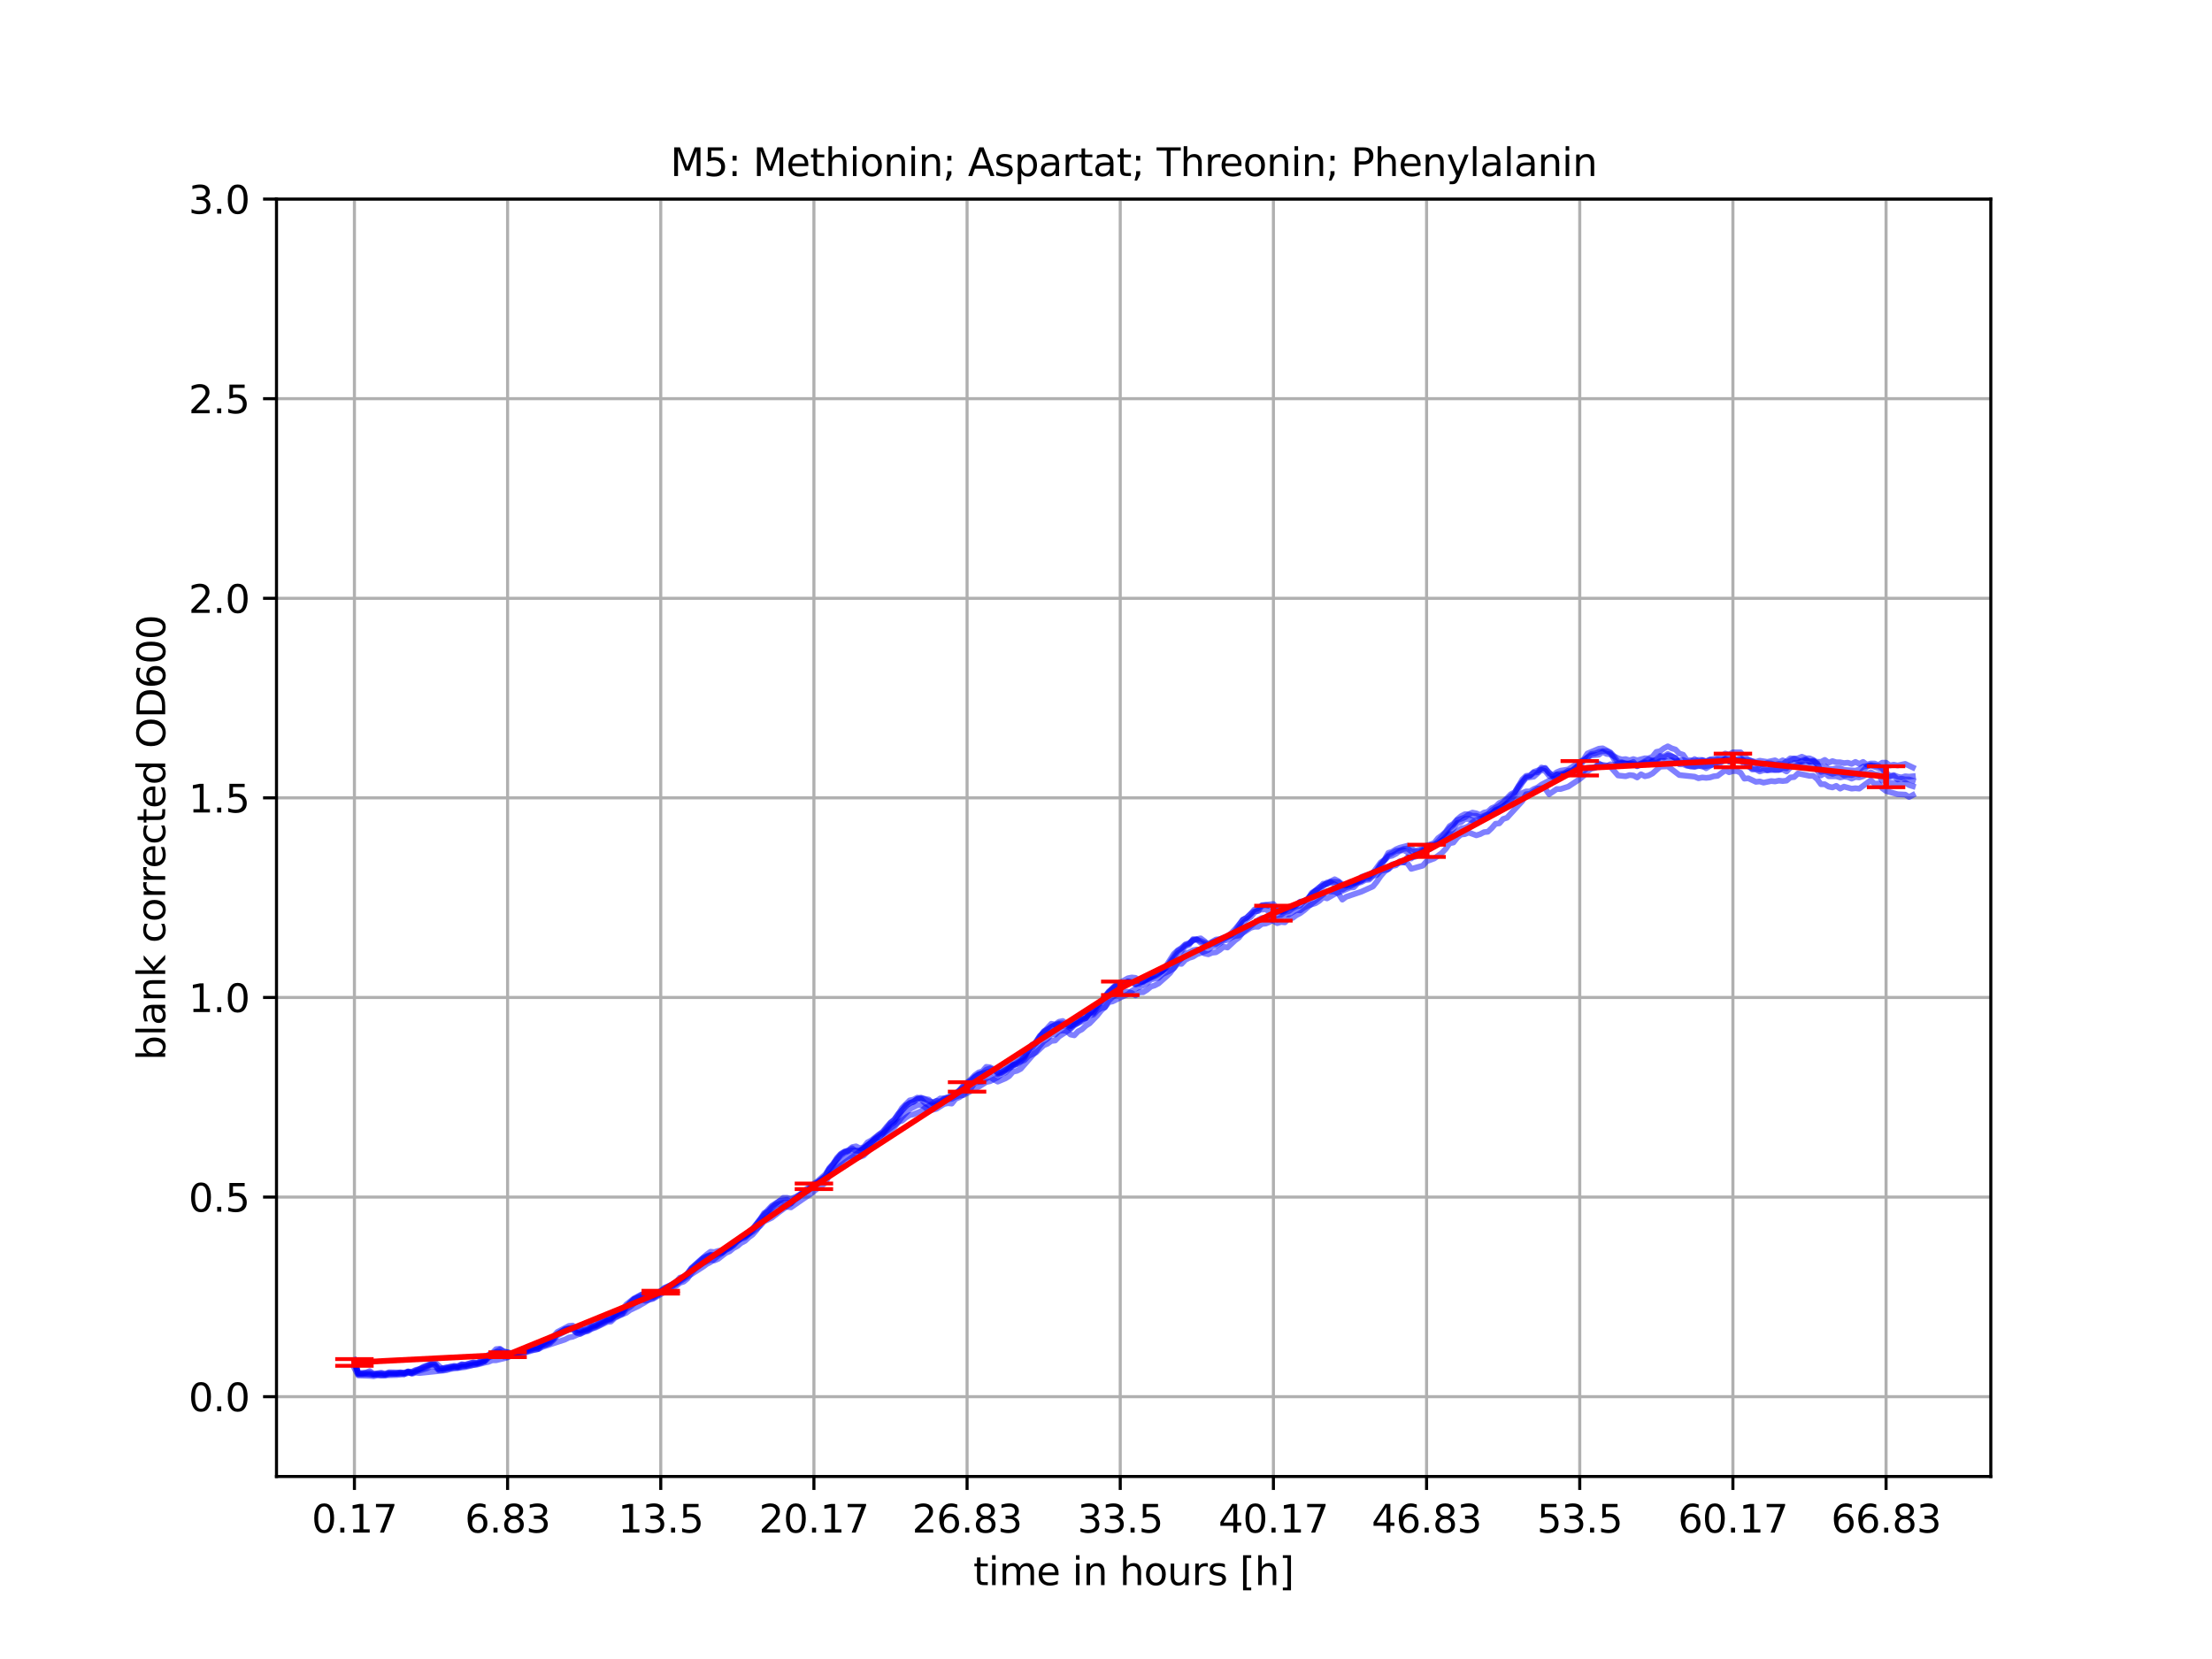 <?xml version="1.0" encoding="utf-8" standalone="no"?>
<!DOCTYPE svg PUBLIC "-//W3C//DTD SVG 1.1//EN"
  "http://www.w3.org/Graphics/SVG/1.1/DTD/svg11.dtd">
<svg xmlns:xlink="http://www.w3.org/1999/xlink" width="576pt" height="432pt" viewBox="0 0 576 432" xmlns="http://www.w3.org/2000/svg" version="1.1">
 <defs>
  <style type="text/css">*{stroke-linejoin: round; stroke-linecap: butt}</style>
 </defs>
 <g id="figure_1">
  <g id="patch_1">
   <path d="M 0 432 
L 576 432 
L 576 0 
L 0 0 
z
" style="fill: #ffffff"/>
  </g>
  <g id="axes_1">
   <g id="patch_2">
    <path d="M 72 384.48 
L 518.4 384.48 
L 518.4 51.84 
L 72 51.84 
z
" style="fill: #ffffff"/>
   </g>
   <g id="matplotlib.axis_1">
    <g id="xtick_1">
     <g id="line2d_1">
      <path d="M 92.291 384.48 
L 92.291 51.84 
" clip-path="url(#p26098e3c6d)" style="fill: none; stroke: #b0b0b0; stroke-width: 0.8; stroke-linecap: square"/>
     </g>
     <g id="line2d_2">
      <defs>
       <path id="m2e4ae145dd" d="M 0 0 
L 0 3.5 
" style="stroke: #000000; stroke-width: 0.8"/>
      </defs>
      <g>
       <use xlink:href="#m2e4ae145dd" x="92.291" y="384.48" style="stroke: #000000; stroke-width: 0.8"/>
      </g>
     </g>
     <g id="text_1">
      <!-- 0.17 -->
      <g transform="translate(81.158 399.078) scale(0.1 -0.1)">
       <defs>
        <path id="DejaVuSans-30" d="M 2034 4250 
Q 1547 4250 1301 3770 
Q 1056 3291 1056 2328 
Q 1056 1369 1301 889 
Q 1547 409 2034 409 
Q 2525 409 2770 889 
Q 3016 1369 3016 2328 
Q 3016 3291 2770 3770 
Q 2525 4250 2034 4250 
z
M 2034 4750 
Q 2819 4750 3233 4129 
Q 3647 3509 3647 2328 
Q 3647 1150 3233 529 
Q 2819 -91 2034 -91 
Q 1250 -91 836 529 
Q 422 1150 422 2328 
Q 422 3509 836 4129 
Q 1250 4750 2034 4750 
z
" transform="scale(0.016)"/>
        <path id="DejaVuSans-2e" d="M 684 794 
L 1344 794 
L 1344 0 
L 684 0 
L 684 794 
z
" transform="scale(0.016)"/>
        <path id="DejaVuSans-31" d="M 794 531 
L 1825 531 
L 1825 4091 
L 703 3866 
L 703 4441 
L 1819 4666 
L 2450 4666 
L 2450 531 
L 3481 531 
L 3481 0 
L 794 0 
L 794 531 
z
" transform="scale(0.016)"/>
        <path id="DejaVuSans-37" d="M 525 4666 
L 3525 4666 
L 3525 4397 
L 1831 0 
L 1172 0 
L 2766 4134 
L 525 4134 
L 525 4666 
z
" transform="scale(0.016)"/>
       </defs>
       <use xlink:href="#DejaVuSans-30"/>
       <use xlink:href="#DejaVuSans-2e" x="63.623"/>
       <use xlink:href="#DejaVuSans-31" x="95.41"/>
       <use xlink:href="#DejaVuSans-37" x="159.033"/>
      </g>
     </g>
    </g>
    <g id="xtick_2">
     <g id="line2d_3">
      <path d="M 132.175 384.48 
L 132.175 51.84 
" clip-path="url(#p26098e3c6d)" style="fill: none; stroke: #b0b0b0; stroke-width: 0.8; stroke-linecap: square"/>
     </g>
     <g id="line2d_4">
      <g>
       <use xlink:href="#m2e4ae145dd" x="132.175" y="384.48" style="stroke: #000000; stroke-width: 0.8"/>
      </g>
     </g>
     <g id="text_2">
      <!-- 6.83 -->
      <g transform="translate(121.042 399.078) scale(0.1 -0.1)">
       <defs>
        <path id="DejaVuSans-36" d="M 2113 2584 
Q 1688 2584 1439 2293 
Q 1191 2003 1191 1497 
Q 1191 994 1439 701 
Q 1688 409 2113 409 
Q 2538 409 2786 701 
Q 3034 994 3034 1497 
Q 3034 2003 2786 2293 
Q 2538 2584 2113 2584 
z
M 3366 4563 
L 3366 3988 
Q 3128 4100 2886 4159 
Q 2644 4219 2406 4219 
Q 1781 4219 1451 3797 
Q 1122 3375 1075 2522 
Q 1259 2794 1537 2939 
Q 1816 3084 2150 3084 
Q 2853 3084 3261 2657 
Q 3669 2231 3669 1497 
Q 3669 778 3244 343 
Q 2819 -91 2113 -91 
Q 1303 -91 875 529 
Q 447 1150 447 2328 
Q 447 3434 972 4092 
Q 1497 4750 2381 4750 
Q 2619 4750 2861 4703 
Q 3103 4656 3366 4563 
z
" transform="scale(0.016)"/>
        <path id="DejaVuSans-38" d="M 2034 2216 
Q 1584 2216 1326 1975 
Q 1069 1734 1069 1313 
Q 1069 891 1326 650 
Q 1584 409 2034 409 
Q 2484 409 2743 651 
Q 3003 894 3003 1313 
Q 3003 1734 2745 1975 
Q 2488 2216 2034 2216 
z
M 1403 2484 
Q 997 2584 770 2862 
Q 544 3141 544 3541 
Q 544 4100 942 4425 
Q 1341 4750 2034 4750 
Q 2731 4750 3128 4425 
Q 3525 4100 3525 3541 
Q 3525 3141 3298 2862 
Q 3072 2584 2669 2484 
Q 3125 2378 3379 2068 
Q 3634 1759 3634 1313 
Q 3634 634 3220 271 
Q 2806 -91 2034 -91 
Q 1263 -91 848 271 
Q 434 634 434 1313 
Q 434 1759 690 2068 
Q 947 2378 1403 2484 
z
M 1172 3481 
Q 1172 3119 1398 2916 
Q 1625 2713 2034 2713 
Q 2441 2713 2670 2916 
Q 2900 3119 2900 3481 
Q 2900 3844 2670 4047 
Q 2441 4250 2034 4250 
Q 1625 4250 1398 4047 
Q 1172 3844 1172 3481 
z
" transform="scale(0.016)"/>
        <path id="DejaVuSans-33" d="M 2597 2516 
Q 3050 2419 3304 2112 
Q 3559 1806 3559 1356 
Q 3559 666 3084 287 
Q 2609 -91 1734 -91 
Q 1441 -91 1130 -33 
Q 819 25 488 141 
L 488 750 
Q 750 597 1062 519 
Q 1375 441 1716 441 
Q 2309 441 2620 675 
Q 2931 909 2931 1356 
Q 2931 1769 2642 2001 
Q 2353 2234 1838 2234 
L 1294 2234 
L 1294 2753 
L 1863 2753 
Q 2328 2753 2575 2939 
Q 2822 3125 2822 3475 
Q 2822 3834 2567 4026 
Q 2313 4219 1838 4219 
Q 1578 4219 1281 4162 
Q 984 4106 628 3988 
L 628 4550 
Q 988 4650 1302 4700 
Q 1616 4750 1894 4750 
Q 2613 4750 3031 4423 
Q 3450 4097 3450 3541 
Q 3450 3153 3228 2886 
Q 3006 2619 2597 2516 
z
" transform="scale(0.016)"/>
       </defs>
       <use xlink:href="#DejaVuSans-36"/>
       <use xlink:href="#DejaVuSans-2e" x="63.623"/>
       <use xlink:href="#DejaVuSans-38" x="95.41"/>
       <use xlink:href="#DejaVuSans-33" x="159.033"/>
      </g>
     </g>
    </g>
    <g id="xtick_3">
     <g id="line2d_5">
      <path d="M 172.059 384.48 
L 172.059 51.84 
" clip-path="url(#p26098e3c6d)" style="fill: none; stroke: #b0b0b0; stroke-width: 0.8; stroke-linecap: square"/>
     </g>
     <g id="line2d_6">
      <g>
       <use xlink:href="#m2e4ae145dd" x="172.059" y="384.48" style="stroke: #000000; stroke-width: 0.8"/>
      </g>
     </g>
     <g id="text_3">
      <!-- 13.5 -->
      <g transform="translate(160.926 399.078) scale(0.1 -0.1)">
       <defs>
        <path id="DejaVuSans-35" d="M 691 4666 
L 3169 4666 
L 3169 4134 
L 1269 4134 
L 1269 2991 
Q 1406 3038 1543 3061 
Q 1681 3084 1819 3084 
Q 2600 3084 3056 2656 
Q 3513 2228 3513 1497 
Q 3513 744 3044 326 
Q 2575 -91 1722 -91 
Q 1428 -91 1123 -41 
Q 819 9 494 109 
L 494 744 
Q 775 591 1075 516 
Q 1375 441 1709 441 
Q 2250 441 2565 725 
Q 2881 1009 2881 1497 
Q 2881 1984 2565 2268 
Q 2250 2553 1709 2553 
Q 1456 2553 1204 2497 
Q 953 2441 691 2322 
L 691 4666 
z
" transform="scale(0.016)"/>
       </defs>
       <use xlink:href="#DejaVuSans-31"/>
       <use xlink:href="#DejaVuSans-33" x="63.623"/>
       <use xlink:href="#DejaVuSans-2e" x="127.246"/>
       <use xlink:href="#DejaVuSans-35" x="159.033"/>
      </g>
     </g>
    </g>
    <g id="xtick_4">
     <g id="line2d_7">
      <path d="M 211.942 384.48 
L 211.942 51.84 
" clip-path="url(#p26098e3c6d)" style="fill: none; stroke: #b0b0b0; stroke-width: 0.8; stroke-linecap: square"/>
     </g>
     <g id="line2d_8">
      <g>
       <use xlink:href="#m2e4ae145dd" x="211.942" y="384.48" style="stroke: #000000; stroke-width: 0.8"/>
      </g>
     </g>
     <g id="text_4">
      <!-- 20.17 -->
      <g transform="translate(197.628 399.078) scale(0.1 -0.1)">
       <defs>
        <path id="DejaVuSans-32" d="M 1228 531 
L 3431 531 
L 3431 0 
L 469 0 
L 469 531 
Q 828 903 1448 1529 
Q 2069 2156 2228 2338 
Q 2531 2678 2651 2914 
Q 2772 3150 2772 3378 
Q 2772 3750 2511 3984 
Q 2250 4219 1831 4219 
Q 1534 4219 1204 4116 
Q 875 4013 500 3803 
L 500 4441 
Q 881 4594 1212 4672 
Q 1544 4750 1819 4750 
Q 2544 4750 2975 4387 
Q 3406 4025 3406 3419 
Q 3406 3131 3298 2873 
Q 3191 2616 2906 2266 
Q 2828 2175 2409 1742 
Q 1991 1309 1228 531 
z
" transform="scale(0.016)"/>
       </defs>
       <use xlink:href="#DejaVuSans-32"/>
       <use xlink:href="#DejaVuSans-30" x="63.623"/>
       <use xlink:href="#DejaVuSans-2e" x="127.246"/>
       <use xlink:href="#DejaVuSans-31" x="159.033"/>
       <use xlink:href="#DejaVuSans-37" x="222.656"/>
      </g>
     </g>
    </g>
    <g id="xtick_5">
     <g id="line2d_9">
      <path d="M 251.826 384.48 
L 251.826 51.84 
" clip-path="url(#p26098e3c6d)" style="fill: none; stroke: #b0b0b0; stroke-width: 0.8; stroke-linecap: square"/>
     </g>
     <g id="line2d_10">
      <g>
       <use xlink:href="#m2e4ae145dd" x="251.826" y="384.48" style="stroke: #000000; stroke-width: 0.8"/>
      </g>
     </g>
     <g id="text_5">
      <!-- 26.83 -->
      <g transform="translate(237.512 399.078) scale(0.1 -0.1)">
       <use xlink:href="#DejaVuSans-32"/>
       <use xlink:href="#DejaVuSans-36" x="63.623"/>
       <use xlink:href="#DejaVuSans-2e" x="127.246"/>
       <use xlink:href="#DejaVuSans-38" x="159.033"/>
       <use xlink:href="#DejaVuSans-33" x="222.656"/>
      </g>
     </g>
    </g>
    <g id="xtick_6">
     <g id="line2d_11">
      <path d="M 291.71 384.48 
L 291.71 51.84 
" clip-path="url(#p26098e3c6d)" style="fill: none; stroke: #b0b0b0; stroke-width: 0.8; stroke-linecap: square"/>
     </g>
     <g id="line2d_12">
      <g>
       <use xlink:href="#m2e4ae145dd" x="291.71" y="384.48" style="stroke: #000000; stroke-width: 0.8"/>
      </g>
     </g>
     <g id="text_6">
      <!-- 33.5 -->
      <g transform="translate(280.577 399.078) scale(0.1 -0.1)">
       <use xlink:href="#DejaVuSans-33"/>
       <use xlink:href="#DejaVuSans-33" x="63.623"/>
       <use xlink:href="#DejaVuSans-2e" x="127.246"/>
       <use xlink:href="#DejaVuSans-35" x="159.033"/>
      </g>
     </g>
    </g>
    <g id="xtick_7">
     <g id="line2d_13">
      <path d="M 331.594 384.48 
L 331.594 51.84 
" clip-path="url(#p26098e3c6d)" style="fill: none; stroke: #b0b0b0; stroke-width: 0.8; stroke-linecap: square"/>
     </g>
     <g id="line2d_14">
      <g>
       <use xlink:href="#m2e4ae145dd" x="331.594" y="384.48" style="stroke: #000000; stroke-width: 0.8"/>
      </g>
     </g>
     <g id="text_7">
      <!-- 40.17 -->
      <g transform="translate(317.28 399.078) scale(0.1 -0.1)">
       <defs>
        <path id="DejaVuSans-34" d="M 2419 4116 
L 825 1625 
L 2419 1625 
L 2419 4116 
z
M 2253 4666 
L 3047 4666 
L 3047 1625 
L 3713 1625 
L 3713 1100 
L 3047 1100 
L 3047 0 
L 2419 0 
L 2419 1100 
L 313 1100 
L 313 1709 
L 2253 4666 
z
" transform="scale(0.016)"/>
       </defs>
       <use xlink:href="#DejaVuSans-34"/>
       <use xlink:href="#DejaVuSans-30" x="63.623"/>
       <use xlink:href="#DejaVuSans-2e" x="127.246"/>
       <use xlink:href="#DejaVuSans-31" x="159.033"/>
       <use xlink:href="#DejaVuSans-37" x="222.656"/>
      </g>
     </g>
    </g>
    <g id="xtick_8">
     <g id="line2d_15">
      <path d="M 371.478 384.48 
L 371.478 51.84 
" clip-path="url(#p26098e3c6d)" style="fill: none; stroke: #b0b0b0; stroke-width: 0.8; stroke-linecap: square"/>
     </g>
     <g id="line2d_16">
      <g>
       <use xlink:href="#m2e4ae145dd" x="371.478" y="384.48" style="stroke: #000000; stroke-width: 0.8"/>
      </g>
     </g>
     <g id="text_8">
      <!-- 46.83 -->
      <g transform="translate(357.164 399.078) scale(0.1 -0.1)">
       <use xlink:href="#DejaVuSans-34"/>
       <use xlink:href="#DejaVuSans-36" x="63.623"/>
       <use xlink:href="#DejaVuSans-2e" x="127.246"/>
       <use xlink:href="#DejaVuSans-38" x="159.033"/>
       <use xlink:href="#DejaVuSans-33" x="222.656"/>
      </g>
     </g>
    </g>
    <g id="xtick_9">
     <g id="line2d_17">
      <path d="M 411.362 384.48 
L 411.362 51.84 
" clip-path="url(#p26098e3c6d)" style="fill: none; stroke: #b0b0b0; stroke-width: 0.8; stroke-linecap: square"/>
     </g>
     <g id="line2d_18">
      <g>
       <use xlink:href="#m2e4ae145dd" x="411.362" y="384.48" style="stroke: #000000; stroke-width: 0.8"/>
      </g>
     </g>
     <g id="text_9">
      <!-- 53.5 -->
      <g transform="translate(400.229 399.078) scale(0.1 -0.1)">
       <use xlink:href="#DejaVuSans-35"/>
       <use xlink:href="#DejaVuSans-33" x="63.623"/>
       <use xlink:href="#DejaVuSans-2e" x="127.246"/>
       <use xlink:href="#DejaVuSans-35" x="159.033"/>
      </g>
     </g>
    </g>
    <g id="xtick_10">
     <g id="line2d_19">
      <path d="M 451.246 384.48 
L 451.246 51.84 
" clip-path="url(#p26098e3c6d)" style="fill: none; stroke: #b0b0b0; stroke-width: 0.8; stroke-linecap: square"/>
     </g>
     <g id="line2d_20">
      <g>
       <use xlink:href="#m2e4ae145dd" x="451.246" y="384.48" style="stroke: #000000; stroke-width: 0.8"/>
      </g>
     </g>
     <g id="text_10">
      <!-- 60.17 -->
      <g transform="translate(436.932 399.078) scale(0.1 -0.1)">
       <use xlink:href="#DejaVuSans-36"/>
       <use xlink:href="#DejaVuSans-30" x="63.623"/>
       <use xlink:href="#DejaVuSans-2e" x="127.246"/>
       <use xlink:href="#DejaVuSans-31" x="159.033"/>
       <use xlink:href="#DejaVuSans-37" x="222.656"/>
      </g>
     </g>
    </g>
    <g id="xtick_11">
     <g id="line2d_21">
      <path d="M 491.129 384.48 
L 491.129 51.84 
" clip-path="url(#p26098e3c6d)" style="fill: none; stroke: #b0b0b0; stroke-width: 0.8; stroke-linecap: square"/>
     </g>
     <g id="line2d_22">
      <g>
       <use xlink:href="#m2e4ae145dd" x="491.129" y="384.48" style="stroke: #000000; stroke-width: 0.8"/>
      </g>
     </g>
     <g id="text_11">
      <!-- 66.83 -->
      <g transform="translate(476.815 399.078) scale(0.1 -0.1)">
       <use xlink:href="#DejaVuSans-36"/>
       <use xlink:href="#DejaVuSans-36" x="63.623"/>
       <use xlink:href="#DejaVuSans-2e" x="127.246"/>
       <use xlink:href="#DejaVuSans-38" x="159.033"/>
       <use xlink:href="#DejaVuSans-33" x="222.656"/>
      </g>
     </g>
    </g>
    <g id="text_12">
     <!-- time in hours [h] -->
     <g transform="translate(253.452 412.757) scale(0.1 -0.1)">
      <defs>
       <path id="DejaVuSans-74" d="M 1172 4494 
L 1172 3500 
L 2356 3500 
L 2356 3053 
L 1172 3053 
L 1172 1153 
Q 1172 725 1289 603 
Q 1406 481 1766 481 
L 2356 481 
L 2356 0 
L 1766 0 
Q 1100 0 847 248 
Q 594 497 594 1153 
L 594 3053 
L 172 3053 
L 172 3500 
L 594 3500 
L 594 4494 
L 1172 4494 
z
" transform="scale(0.016)"/>
       <path id="DejaVuSans-69" d="M 603 3500 
L 1178 3500 
L 1178 0 
L 603 0 
L 603 3500 
z
M 603 4863 
L 1178 4863 
L 1178 4134 
L 603 4134 
L 603 4863 
z
" transform="scale(0.016)"/>
       <path id="DejaVuSans-6d" d="M 3328 2828 
Q 3544 3216 3844 3400 
Q 4144 3584 4550 3584 
Q 5097 3584 5394 3201 
Q 5691 2819 5691 2113 
L 5691 0 
L 5113 0 
L 5113 2094 
Q 5113 2597 4934 2840 
Q 4756 3084 4391 3084 
Q 3944 3084 3684 2787 
Q 3425 2491 3425 1978 
L 3425 0 
L 2847 0 
L 2847 2094 
Q 2847 2600 2669 2842 
Q 2491 3084 2119 3084 
Q 1678 3084 1418 2786 
Q 1159 2488 1159 1978 
L 1159 0 
L 581 0 
L 581 3500 
L 1159 3500 
L 1159 2956 
Q 1356 3278 1631 3431 
Q 1906 3584 2284 3584 
Q 2666 3584 2933 3390 
Q 3200 3197 3328 2828 
z
" transform="scale(0.016)"/>
       <path id="DejaVuSans-65" d="M 3597 1894 
L 3597 1613 
L 953 1613 
Q 991 1019 1311 708 
Q 1631 397 2203 397 
Q 2534 397 2845 478 
Q 3156 559 3463 722 
L 3463 178 
Q 3153 47 2828 -22 
Q 2503 -91 2169 -91 
Q 1331 -91 842 396 
Q 353 884 353 1716 
Q 353 2575 817 3079 
Q 1281 3584 2069 3584 
Q 2775 3584 3186 3129 
Q 3597 2675 3597 1894 
z
M 3022 2063 
Q 3016 2534 2758 2815 
Q 2500 3097 2075 3097 
Q 1594 3097 1305 2825 
Q 1016 2553 972 2059 
L 3022 2063 
z
" transform="scale(0.016)"/>
       <path id="DejaVuSans-20" transform="scale(0.016)"/>
       <path id="DejaVuSans-6e" d="M 3513 2113 
L 3513 0 
L 2938 0 
L 2938 2094 
Q 2938 2591 2744 2837 
Q 2550 3084 2163 3084 
Q 1697 3084 1428 2787 
Q 1159 2491 1159 1978 
L 1159 0 
L 581 0 
L 581 3500 
L 1159 3500 
L 1159 2956 
Q 1366 3272 1645 3428 
Q 1925 3584 2291 3584 
Q 2894 3584 3203 3211 
Q 3513 2838 3513 2113 
z
" transform="scale(0.016)"/>
       <path id="DejaVuSans-68" d="M 3513 2113 
L 3513 0 
L 2938 0 
L 2938 2094 
Q 2938 2591 2744 2837 
Q 2550 3084 2163 3084 
Q 1697 3084 1428 2787 
Q 1159 2491 1159 1978 
L 1159 0 
L 581 0 
L 581 4863 
L 1159 4863 
L 1159 2956 
Q 1366 3272 1645 3428 
Q 1925 3584 2291 3584 
Q 2894 3584 3203 3211 
Q 3513 2838 3513 2113 
z
" transform="scale(0.016)"/>
       <path id="DejaVuSans-6f" d="M 1959 3097 
Q 1497 3097 1228 2736 
Q 959 2375 959 1747 
Q 959 1119 1226 758 
Q 1494 397 1959 397 
Q 2419 397 2687 759 
Q 2956 1122 2956 1747 
Q 2956 2369 2687 2733 
Q 2419 3097 1959 3097 
z
M 1959 3584 
Q 2709 3584 3137 3096 
Q 3566 2609 3566 1747 
Q 3566 888 3137 398 
Q 2709 -91 1959 -91 
Q 1206 -91 779 398 
Q 353 888 353 1747 
Q 353 2609 779 3096 
Q 1206 3584 1959 3584 
z
" transform="scale(0.016)"/>
       <path id="DejaVuSans-75" d="M 544 1381 
L 544 3500 
L 1119 3500 
L 1119 1403 
Q 1119 906 1312 657 
Q 1506 409 1894 409 
Q 2359 409 2629 706 
Q 2900 1003 2900 1516 
L 2900 3500 
L 3475 3500 
L 3475 0 
L 2900 0 
L 2900 538 
Q 2691 219 2414 64 
Q 2138 -91 1772 -91 
Q 1169 -91 856 284 
Q 544 659 544 1381 
z
M 1991 3584 
L 1991 3584 
z
" transform="scale(0.016)"/>
       <path id="DejaVuSans-72" d="M 2631 2963 
Q 2534 3019 2420 3045 
Q 2306 3072 2169 3072 
Q 1681 3072 1420 2755 
Q 1159 2438 1159 1844 
L 1159 0 
L 581 0 
L 581 3500 
L 1159 3500 
L 1159 2956 
Q 1341 3275 1631 3429 
Q 1922 3584 2338 3584 
Q 2397 3584 2469 3576 
Q 2541 3569 2628 3553 
L 2631 2963 
z
" transform="scale(0.016)"/>
       <path id="DejaVuSans-73" d="M 2834 3397 
L 2834 2853 
Q 2591 2978 2328 3040 
Q 2066 3103 1784 3103 
Q 1356 3103 1142 2972 
Q 928 2841 928 2578 
Q 928 2378 1081 2264 
Q 1234 2150 1697 2047 
L 1894 2003 
Q 2506 1872 2764 1633 
Q 3022 1394 3022 966 
Q 3022 478 2636 193 
Q 2250 -91 1575 -91 
Q 1294 -91 989 -36 
Q 684 19 347 128 
L 347 722 
Q 666 556 975 473 
Q 1284 391 1588 391 
Q 1994 391 2212 530 
Q 2431 669 2431 922 
Q 2431 1156 2273 1281 
Q 2116 1406 1581 1522 
L 1381 1569 
Q 847 1681 609 1914 
Q 372 2147 372 2553 
Q 372 3047 722 3315 
Q 1072 3584 1716 3584 
Q 2034 3584 2315 3537 
Q 2597 3491 2834 3397 
z
" transform="scale(0.016)"/>
       <path id="DejaVuSans-5b" d="M 550 4863 
L 1875 4863 
L 1875 4416 
L 1125 4416 
L 1125 -397 
L 1875 -397 
L 1875 -844 
L 550 -844 
L 550 4863 
z
" transform="scale(0.016)"/>
       <path id="DejaVuSans-5d" d="M 1947 4863 
L 1947 -844 
L 622 -844 
L 622 -397 
L 1369 -397 
L 1369 4416 
L 622 4416 
L 622 4863 
L 1947 4863 
z
" transform="scale(0.016)"/>
      </defs>
      <use xlink:href="#DejaVuSans-74"/>
      <use xlink:href="#DejaVuSans-69" x="39.209"/>
      <use xlink:href="#DejaVuSans-6d" x="66.992"/>
      <use xlink:href="#DejaVuSans-65" x="164.404"/>
      <use xlink:href="#DejaVuSans-20" x="225.928"/>
      <use xlink:href="#DejaVuSans-69" x="257.715"/>
      <use xlink:href="#DejaVuSans-6e" x="285.498"/>
      <use xlink:href="#DejaVuSans-20" x="348.877"/>
      <use xlink:href="#DejaVuSans-68" x="380.664"/>
      <use xlink:href="#DejaVuSans-6f" x="444.043"/>
      <use xlink:href="#DejaVuSans-75" x="505.225"/>
      <use xlink:href="#DejaVuSans-72" x="568.604"/>
      <use xlink:href="#DejaVuSans-73" x="609.717"/>
      <use xlink:href="#DejaVuSans-20" x="661.816"/>
      <use xlink:href="#DejaVuSans-5b" x="693.604"/>
      <use xlink:href="#DejaVuSans-68" x="732.617"/>
      <use xlink:href="#DejaVuSans-5d" x="795.996"/>
     </g>
    </g>
   </g>
   <g id="matplotlib.axis_2">
    <g id="ytick_1">
     <g id="line2d_23">
      <path d="M 72 363.69 
L 518.4 363.69 
" clip-path="url(#p26098e3c6d)" style="fill: none; stroke: #b0b0b0; stroke-width: 0.8; stroke-linecap: square"/>
     </g>
     <g id="line2d_24">
      <defs>
       <path id="mb2216d03c5" d="M 0 0 
L -3.5 0 
" style="stroke: #000000; stroke-width: 0.8"/>
      </defs>
      <g>
       <use xlink:href="#mb2216d03c5" x="72" y="363.69" style="stroke: #000000; stroke-width: 0.8"/>
      </g>
     </g>
     <g id="text_13">
      <!-- 0.0 -->
      <g transform="translate(49.097 367.489) scale(0.1 -0.1)">
       <use xlink:href="#DejaVuSans-30"/>
       <use xlink:href="#DejaVuSans-2e" x="63.623"/>
       <use xlink:href="#DejaVuSans-30" x="95.41"/>
      </g>
     </g>
    </g>
    <g id="ytick_2">
     <g id="line2d_25">
      <path d="M 72 311.715 
L 518.4 311.715 
" clip-path="url(#p26098e3c6d)" style="fill: none; stroke: #b0b0b0; stroke-width: 0.8; stroke-linecap: square"/>
     </g>
     <g id="line2d_26">
      <g>
       <use xlink:href="#mb2216d03c5" x="72" y="311.715" style="stroke: #000000; stroke-width: 0.8"/>
      </g>
     </g>
     <g id="text_14">
      <!-- 0.5 -->
      <g transform="translate(49.097 315.514) scale(0.1 -0.1)">
       <use xlink:href="#DejaVuSans-30"/>
       <use xlink:href="#DejaVuSans-2e" x="63.623"/>
       <use xlink:href="#DejaVuSans-35" x="95.41"/>
      </g>
     </g>
    </g>
    <g id="ytick_3">
     <g id="line2d_27">
      <path d="M 72 259.74 
L 518.4 259.74 
" clip-path="url(#p26098e3c6d)" style="fill: none; stroke: #b0b0b0; stroke-width: 0.8; stroke-linecap: square"/>
     </g>
     <g id="line2d_28">
      <g>
       <use xlink:href="#mb2216d03c5" x="72" y="259.74" style="stroke: #000000; stroke-width: 0.8"/>
      </g>
     </g>
     <g id="text_15">
      <!-- 1.0 -->
      <g transform="translate(49.097 263.539) scale(0.1 -0.1)">
       <use xlink:href="#DejaVuSans-31"/>
       <use xlink:href="#DejaVuSans-2e" x="63.623"/>
       <use xlink:href="#DejaVuSans-30" x="95.41"/>
      </g>
     </g>
    </g>
    <g id="ytick_4">
     <g id="line2d_29">
      <path d="M 72 207.765 
L 518.4 207.765 
" clip-path="url(#p26098e3c6d)" style="fill: none; stroke: #b0b0b0; stroke-width: 0.8; stroke-linecap: square"/>
     </g>
     <g id="line2d_30">
      <g>
       <use xlink:href="#mb2216d03c5" x="72" y="207.765" style="stroke: #000000; stroke-width: 0.8"/>
      </g>
     </g>
     <g id="text_16">
      <!-- 1.5 -->
      <g transform="translate(49.097 211.564) scale(0.1 -0.1)">
       <use xlink:href="#DejaVuSans-31"/>
       <use xlink:href="#DejaVuSans-2e" x="63.623"/>
       <use xlink:href="#DejaVuSans-35" x="95.41"/>
      </g>
     </g>
    </g>
    <g id="ytick_5">
     <g id="line2d_31">
      <path d="M 72 155.79 
L 518.4 155.79 
" clip-path="url(#p26098e3c6d)" style="fill: none; stroke: #b0b0b0; stroke-width: 0.8; stroke-linecap: square"/>
     </g>
     <g id="line2d_32">
      <g>
       <use xlink:href="#mb2216d03c5" x="72" y="155.79" style="stroke: #000000; stroke-width: 0.8"/>
      </g>
     </g>
     <g id="text_17">
      <!-- 2.0 -->
      <g transform="translate(49.097 159.589) scale(0.1 -0.1)">
       <use xlink:href="#DejaVuSans-32"/>
       <use xlink:href="#DejaVuSans-2e" x="63.623"/>
       <use xlink:href="#DejaVuSans-30" x="95.41"/>
      </g>
     </g>
    </g>
    <g id="ytick_6">
     <g id="line2d_33">
      <path d="M 72 103.815 
L 518.4 103.815 
" clip-path="url(#p26098e3c6d)" style="fill: none; stroke: #b0b0b0; stroke-width: 0.8; stroke-linecap: square"/>
     </g>
     <g id="line2d_34">
      <g>
       <use xlink:href="#mb2216d03c5" x="72" y="103.815" style="stroke: #000000; stroke-width: 0.8"/>
      </g>
     </g>
     <g id="text_18">
      <!-- 2.5 -->
      <g transform="translate(49.097 107.614) scale(0.1 -0.1)">
       <use xlink:href="#DejaVuSans-32"/>
       <use xlink:href="#DejaVuSans-2e" x="63.623"/>
       <use xlink:href="#DejaVuSans-35" x="95.41"/>
      </g>
     </g>
    </g>
    <g id="ytick_7">
     <g id="line2d_35">
      <path d="M 72 51.84 
L 518.4 51.84 
" clip-path="url(#p26098e3c6d)" style="fill: none; stroke: #b0b0b0; stroke-width: 0.8; stroke-linecap: square"/>
     </g>
     <g id="line2d_36">
      <g>
       <use xlink:href="#mb2216d03c5" x="72" y="51.84" style="stroke: #000000; stroke-width: 0.8"/>
      </g>
     </g>
     <g id="text_19">
      <!-- 3.0 -->
      <g transform="translate(49.097 55.639) scale(0.1 -0.1)">
       <use xlink:href="#DejaVuSans-33"/>
       <use xlink:href="#DejaVuSans-2e" x="63.623"/>
       <use xlink:href="#DejaVuSans-30" x="95.41"/>
      </g>
     </g>
    </g>
    <g id="text_20">
     <!-- blank corrected OD600 -->
     <g transform="translate(43.017 276.115) rotate(-90) scale(0.1 -0.1)">
      <defs>
       <path id="DejaVuSans-62" d="M 3116 1747 
Q 3116 2381 2855 2742 
Q 2594 3103 2138 3103 
Q 1681 3103 1420 2742 
Q 1159 2381 1159 1747 
Q 1159 1113 1420 752 
Q 1681 391 2138 391 
Q 2594 391 2855 752 
Q 3116 1113 3116 1747 
z
M 1159 2969 
Q 1341 3281 1617 3432 
Q 1894 3584 2278 3584 
Q 2916 3584 3314 3078 
Q 3713 2572 3713 1747 
Q 3713 922 3314 415 
Q 2916 -91 2278 -91 
Q 1894 -91 1617 61 
Q 1341 213 1159 525 
L 1159 0 
L 581 0 
L 581 4863 
L 1159 4863 
L 1159 2969 
z
" transform="scale(0.016)"/>
       <path id="DejaVuSans-6c" d="M 603 4863 
L 1178 4863 
L 1178 0 
L 603 0 
L 603 4863 
z
" transform="scale(0.016)"/>
       <path id="DejaVuSans-61" d="M 2194 1759 
Q 1497 1759 1228 1600 
Q 959 1441 959 1056 
Q 959 750 1161 570 
Q 1363 391 1709 391 
Q 2188 391 2477 730 
Q 2766 1069 2766 1631 
L 2766 1759 
L 2194 1759 
z
M 3341 1997 
L 3341 0 
L 2766 0 
L 2766 531 
Q 2569 213 2275 61 
Q 1981 -91 1556 -91 
Q 1019 -91 701 211 
Q 384 513 384 1019 
Q 384 1609 779 1909 
Q 1175 2209 1959 2209 
L 2766 2209 
L 2766 2266 
Q 2766 2663 2505 2880 
Q 2244 3097 1772 3097 
Q 1472 3097 1187 3025 
Q 903 2953 641 2809 
L 641 3341 
Q 956 3463 1253 3523 
Q 1550 3584 1831 3584 
Q 2591 3584 2966 3190 
Q 3341 2797 3341 1997 
z
" transform="scale(0.016)"/>
       <path id="DejaVuSans-6b" d="M 581 4863 
L 1159 4863 
L 1159 1991 
L 2875 3500 
L 3609 3500 
L 1753 1863 
L 3688 0 
L 2938 0 
L 1159 1709 
L 1159 0 
L 581 0 
L 581 4863 
z
" transform="scale(0.016)"/>
       <path id="DejaVuSans-63" d="M 3122 3366 
L 3122 2828 
Q 2878 2963 2633 3030 
Q 2388 3097 2138 3097 
Q 1578 3097 1268 2742 
Q 959 2388 959 1747 
Q 959 1106 1268 751 
Q 1578 397 2138 397 
Q 2388 397 2633 464 
Q 2878 531 3122 666 
L 3122 134 
Q 2881 22 2623 -34 
Q 2366 -91 2075 -91 
Q 1284 -91 818 406 
Q 353 903 353 1747 
Q 353 2603 823 3093 
Q 1294 3584 2113 3584 
Q 2378 3584 2631 3529 
Q 2884 3475 3122 3366 
z
" transform="scale(0.016)"/>
       <path id="DejaVuSans-64" d="M 2906 2969 
L 2906 4863 
L 3481 4863 
L 3481 0 
L 2906 0 
L 2906 525 
Q 2725 213 2448 61 
Q 2172 -91 1784 -91 
Q 1150 -91 751 415 
Q 353 922 353 1747 
Q 353 2572 751 3078 
Q 1150 3584 1784 3584 
Q 2172 3584 2448 3432 
Q 2725 3281 2906 2969 
z
M 947 1747 
Q 947 1113 1208 752 
Q 1469 391 1925 391 
Q 2381 391 2643 752 
Q 2906 1113 2906 1747 
Q 2906 2381 2643 2742 
Q 2381 3103 1925 3103 
Q 1469 3103 1208 2742 
Q 947 2381 947 1747 
z
" transform="scale(0.016)"/>
       <path id="DejaVuSans-4f" d="M 2522 4238 
Q 1834 4238 1429 3725 
Q 1025 3213 1025 2328 
Q 1025 1447 1429 934 
Q 1834 422 2522 422 
Q 3209 422 3611 934 
Q 4013 1447 4013 2328 
Q 4013 3213 3611 3725 
Q 3209 4238 2522 4238 
z
M 2522 4750 
Q 3503 4750 4090 4092 
Q 4678 3434 4678 2328 
Q 4678 1225 4090 567 
Q 3503 -91 2522 -91 
Q 1538 -91 948 565 
Q 359 1222 359 2328 
Q 359 3434 948 4092 
Q 1538 4750 2522 4750 
z
" transform="scale(0.016)"/>
       <path id="DejaVuSans-44" d="M 1259 4147 
L 1259 519 
L 2022 519 
Q 2988 519 3436 956 
Q 3884 1394 3884 2338 
Q 3884 3275 3436 3711 
Q 2988 4147 2022 4147 
L 1259 4147 
z
M 628 4666 
L 1925 4666 
Q 3281 4666 3915 4102 
Q 4550 3538 4550 2338 
Q 4550 1131 3912 565 
Q 3275 0 1925 0 
L 628 0 
L 628 4666 
z
" transform="scale(0.016)"/>
      </defs>
      <use xlink:href="#DejaVuSans-62"/>
      <use xlink:href="#DejaVuSans-6c" x="63.477"/>
      <use xlink:href="#DejaVuSans-61" x="91.26"/>
      <use xlink:href="#DejaVuSans-6e" x="152.539"/>
      <use xlink:href="#DejaVuSans-6b" x="215.918"/>
      <use xlink:href="#DejaVuSans-20" x="273.828"/>
      <use xlink:href="#DejaVuSans-63" x="305.615"/>
      <use xlink:href="#DejaVuSans-6f" x="360.596"/>
      <use xlink:href="#DejaVuSans-72" x="421.777"/>
      <use xlink:href="#DejaVuSans-72" x="461.141"/>
      <use xlink:href="#DejaVuSans-65" x="500.004"/>
      <use xlink:href="#DejaVuSans-63" x="561.527"/>
      <use xlink:href="#DejaVuSans-74" x="616.508"/>
      <use xlink:href="#DejaVuSans-65" x="655.717"/>
      <use xlink:href="#DejaVuSans-64" x="717.24"/>
      <use xlink:href="#DejaVuSans-20" x="780.717"/>
      <use xlink:href="#DejaVuSans-4f" x="812.504"/>
      <use xlink:href="#DejaVuSans-44" x="891.215"/>
      <use xlink:href="#DejaVuSans-36" x="968.217"/>
      <use xlink:href="#DejaVuSans-30" x="1031.84"/>
      <use xlink:href="#DejaVuSans-30" x="1095.463"/>
     </g>
    </g>
   </g>
   <g id="line2d_37">
    <path d="M 92.291 356.294 
L 93.288 358.165 
L 96.279 358.269 
L 97.276 358.373 
L 98.273 358.165 
L 103.259 358.061 
L 105.253 357.853 
L 106.25 357.126 
L 107.247 357.749 
L 108.244 357.437 
L 109.242 357.541 
L 116.221 356.814 
L 117.218 356.502 
L 121.207 355.982 
L 123.201 355.462 
L 124.198 355.358 
L 126.192 354.839 
L 127.189 354.631 
L 128.186 354.215 
L 129.183 354.215 
L 132.175 353.487 
L 133.172 352.968 
L 134.169 352.968 
L 139.154 351.512 
L 140.152 351.304 
L 141.149 350.785 
L 147.131 348.81 
L 148.128 348.29 
L 149.125 348.082 
L 156.105 345.067 
L 158.099 343.924 
L 159.096 343.716 
L 160.093 342.988 
L 163.085 341.845 
L 164.082 341.117 
L 166.076 340.182 
L 168.07 339.038 
L 169.067 338.311 
L 170.064 337.999 
L 171.062 337.375 
L 172.059 336.543 
L 174.053 335.608 
L 183.027 329.891 
L 184.024 329.163 
L 185.021 328.643 
L 187.015 326.98 
L 188.012 326.356 
L 189.009 325.525 
L 190.006 325.005 
L 191.003 324.277 
L 192.001 323.134 
L 192.998 322.614 
L 193.995 322.302 
L 194.992 321.367 
L 195.989 320.743 
L 197.983 319.184 
L 198.98 318.04 
L 200.974 317.105 
L 202.969 315.546 
L 205.96 313.363 
L 206.957 312.323 
L 208.951 310.868 
L 209.948 310.348 
L 210.945 309.413 
L 211.942 308.893 
L 212.94 308.061 
L 215.931 306.086 
L 216.928 305.358 
L 218.922 303.487 
L 224.905 299.121 
L 225.902 298.186 
L 232.881 292.988 
L 233.879 292.157 
L 234.876 291.845 
L 235.873 291.013 
L 236.87 290.39 
L 237.867 290.182 
L 239.861 289.35 
L 240.858 288.519 
L 241.855 287.999 
L 243.85 287.687 
L 244.847 287.375 
L 246.841 286.232 
L 247.838 286.128 
L 248.835 285.608 
L 249.832 285.296 
L 250.829 285.192 
L 254.818 283.009 
L 256.812 281.762 
L 257.809 281.554 
L 259.803 280.514 
L 260.8 279.683 
L 261.797 279.267 
L 263.791 277.292 
L 264.789 277.188 
L 265.786 276.46 
L 266.783 276.045 
L 267.78 275.005 
L 269.774 274.07 
L 271.768 272.198 
L 272.765 271.783 
L 273.762 271.055 
L 274.76 270.951 
L 275.757 269.912 
L 278.748 267.936 
L 279.745 267.001 
L 280.742 266.377 
L 281.739 265.961 
L 282.736 265.338 
L 283.733 264.402 
L 284.73 264.194 
L 285.728 263.155 
L 286.725 262.531 
L 287.722 262.323 
L 288.719 260.972 
L 289.716 260.764 
L 292.707 259.309 
L 293.704 258.893 
L 294.701 258.061 
L 295.699 257.438 
L 297.693 256.606 
L 298.69 255.982 
L 299.687 255.047 
L 301.681 254.631 
L 302.678 253.695 
L 304.672 252.76 
L 305.67 252.136 
L 306.667 250.889 
L 307.664 250.993 
L 308.661 249.953 
L 309.658 249.433 
L 310.655 249.122 
L 311.652 248.498 
L 313.646 247.77 
L 314.643 247.354 
L 315.64 246.419 
L 316.638 246.315 
L 318.632 244.964 
L 319.629 244.756 
L 320.626 244.132 
L 321.623 243.716 
L 322.62 243.612 
L 325.611 241.637 
L 326.609 241.325 
L 327.606 241.325 
L 328.603 240.598 
L 329.6 240.494 
L 330.597 240.078 
L 331.594 239.142 
L 332.591 239.454 
L 333.588 238.934 
L 334.585 238.103 
L 335.582 238.103 
L 337.577 236.959 
L 338.574 237.063 
L 339.571 236.336 
L 340.568 235.816 
L 342.562 235.192 
L 343.559 234.569 
L 344.556 233.633 
L 345.553 233.945 
L 347.548 232.801 
L 351.536 231.138 
L 352.533 231.034 
L 353.53 229.995 
L 354.527 229.683 
L 355.524 229.163 
L 356.521 229.059 
L 357.519 228.124 
L 358.516 227.812 
L 359.513 226.772 
L 361.507 226.356 
L 362.504 225.525 
L 363.501 225.317 
L 364.498 224.277 
L 365.495 224.589 
L 366.492 223.238 
L 367.489 223.55 
L 368.487 222.614 
L 369.484 222.406 
L 370.481 221.575 
L 371.478 221.263 
L 372.475 220.223 
L 373.472 220.016 
L 374.469 219.6 
L 375.466 218.872 
L 376.463 218.456 
L 377.46 217.209 
L 378.458 217.209 
L 380.452 215.754 
L 381.449 215.546 
L 382.446 215.13 
L 383.443 214.09 
L 384.44 213.571 
L 385.437 213.259 
L 387.431 212.115 
L 388.429 211.907 
L 389.426 210.868 
L 390.423 210.556 
L 392.417 209.309 
L 393.414 208.997 
L 395.408 207.853 
L 396.405 206.502 
L 397.402 206.086 
L 398.399 206.086 
L 399.397 205.463 
L 400.394 205.047 
L 401.391 204.319 
L 404.382 202.76 
L 405.379 202.656 
L 406.376 201.928 
L 407.373 201.824 
L 408.37 201.201 
L 409.368 201.305 
L 410.365 200.889 
L 411.362 200.993 
L 412.359 200.785 
L 413.356 199.953 
L 415.35 199.745 
L 416.347 198.81 
L 417.344 199.433 
L 418.341 199.537 
L 419.338 199.018 
L 420.336 199.226 
L 421.333 198.81 
L 422.33 198.602 
L 423.327 198.914 
L 424.324 198.706 
L 426.318 199.122 
L 427.315 198.81 
L 429.309 197.666 
L 430.307 198.394 
L 431.304 198.706 
L 432.301 198.186 
L 434.295 198.186 
L 435.292 197.978 
L 436.289 198.394 
L 437.286 197.978 
L 438.283 197.874 
L 439.28 198.29 
L 440.278 198.394 
L 441.275 197.666 
L 442.272 198.29 
L 443.269 197.978 
L 444.266 198.186 
L 445.263 197.874 
L 446.26 197.978 
L 447.257 197.77 
L 448.254 197.874 
L 449.251 197.77 
L 450.248 198.29 
L 454.237 197.978 
L 455.234 197.978 
L 457.228 198.394 
L 458.225 198.082 
L 460.219 198.394 
L 462.214 197.978 
L 463.211 198.498 
L 464.208 197.978 
L 465.205 198.498 
L 467.199 197.562 
L 469.193 198.394 
L 470.19 197.978 
L 471.187 198.29 
L 472.185 198.082 
L 473.182 198.394 
L 474.179 198.394 
L 475.176 197.874 
L 476.173 198.602 
L 477.17 198.186 
L 478.167 198.498 
L 479.164 198.498 
L 480.161 198.706 
L 481.158 198.602 
L 482.156 198.914 
L 483.153 198.394 
L 484.15 198.914 
L 485.147 198.394 
L 486.144 199.122 
L 487.141 198.81 
L 488.138 198.81 
L 489.135 199.226 
L 490.132 198.602 
L 491.129 198.602 
L 492.127 199.329 
L 493.124 199.122 
L 494.121 199.329 
L 496.115 198.914 
L 498.109 199.849 
L 498.109 199.849 
" clip-path="url(#p26098e3c6d)" style="fill: none; stroke: #0000ff; stroke-opacity: 0.5; stroke-width: 1.5; stroke-linecap: square"/>
   </g>
   <g id="line2d_38">
    <path d="M 92.291 354.319 
L 93.288 357.853 
L 95.282 357.749 
L 97.276 357.957 
L 99.271 357.853 
L 100.268 357.957 
L 101.265 357.645 
L 103.259 357.749 
L 106.25 357.437 
L 107.247 357.541 
L 108.244 357.126 
L 110.239 355.878 
L 113.23 354.735 
L 115.224 356.502 
L 118.215 355.982 
L 119.213 355.982 
L 120.21 355.67 
L 121.207 355.67 
L 123.201 355.151 
L 124.198 355.047 
L 126.192 354.527 
L 127.189 353.487 
L 129.183 352.136 
L 130.181 352.032 
L 131.178 352.552 
L 132.175 352.76 
L 133.172 352.76 
L 135.166 352.344 
L 136.163 351.928 
L 137.16 351.824 
L 139.154 351.096 
L 140.152 351.096 
L 141.149 350.265 
L 142.146 350.057 
L 143.143 349.537 
L 144.14 348.602 
L 145.137 347.458 
L 147.131 346.107 
L 148.128 345.899 
L 149.125 346.107 
L 150.122 347.042 
L 151.12 346.938 
L 152.117 346.523 
L 153.114 346.315 
L 154.111 345.587 
L 155.108 345.275 
L 158.099 343.82 
L 159.096 343.404 
L 160.093 342.573 
L 162.088 341.845 
L 163.085 340.39 
L 164.082 339.246 
L 165.079 338.311 
L 166.076 337.895 
L 167.073 337.687 
L 169.067 337.791 
L 170.064 337.687 
L 171.062 337.167 
L 173.056 335.712 
L 176.047 334.153 
L 179.038 331.866 
L 180.035 330.618 
L 183.027 327.916 
L 184.024 327.292 
L 185.021 326.876 
L 186.018 326.772 
L 188.012 326.148 
L 189.009 325.421 
L 190.006 324.901 
L 191.003 324.173 
L 192.998 322.406 
L 193.995 321.99 
L 194.992 321.263 
L 195.989 320.327 
L 197.983 317.729 
L 198.98 316.377 
L 199.977 315.65 
L 200.974 314.61 
L 201.971 313.778 
L 203.966 313.155 
L 204.963 313.155 
L 205.96 313.363 
L 206.957 312.427 
L 207.954 311.803 
L 208.951 310.66 
L 209.948 310.244 
L 210.945 309.62 
L 211.942 308.581 
L 214.934 306.294 
L 215.931 304.631 
L 216.928 303.487 
L 217.925 302.032 
L 218.922 300.889 
L 219.919 300.161 
L 220.916 299.745 
L 221.913 299.537 
L 223.908 299.641 
L 224.905 299.121 
L 228.893 295.483 
L 229.89 294.86 
L 230.887 293.716 
L 231.884 292.365 
L 232.881 291.533 
L 233.879 290.182 
L 234.876 288.519 
L 236.87 286.544 
L 237.867 286.336 
L 238.864 285.816 
L 240.858 286.128 
L 241.855 286.336 
L 242.852 287.375 
L 243.85 287.271 
L 244.847 286.855 
L 245.844 286.024 
L 246.841 285.92 
L 248.835 284.984 
L 249.832 284.049 
L 250.829 283.425 
L 251.826 282.593 
L 253.821 280.41 
L 254.818 279.787 
L 257.809 278.955 
L 259.803 279.787 
L 265.786 276.149 
L 267.78 273.654 
L 268.777 272.822 
L 269.774 271.367 
L 270.771 269.704 
L 272.765 268.144 
L 273.762 267.313 
L 275.757 266.689 
L 276.754 267.105 
L 277.751 267.105 
L 278.748 267.729 
L 279.745 266.689 
L 281.739 265.338 
L 282.736 265.13 
L 283.733 263.778 
L 284.73 263.467 
L 285.728 261.803 
L 286.725 260.972 
L 288.719 258.477 
L 290.713 256.71 
L 291.71 256.086 
L 292.707 256.086 
L 293.704 255.566 
L 294.701 255.774 
L 295.699 256.398 
L 296.696 255.774 
L 297.693 255.566 
L 300.684 254.215 
L 301.681 253.695 
L 302.678 252.656 
L 303.675 252.24 
L 304.672 250.785 
L 305.67 249.641 
L 306.667 248.29 
L 307.664 247.562 
L 308.661 246.419 
L 309.658 246.003 
L 310.655 244.548 
L 311.652 244.652 
L 314.643 245.795 
L 316.638 244.652 
L 317.635 244.548 
L 320.626 243.404 
L 321.623 242.469 
L 323.617 239.454 
L 324.614 239.038 
L 325.611 238.103 
L 326.609 236.855 
L 327.606 236.544 
L 328.603 235.712 
L 331.594 235.4 
L 332.591 236.648 
L 333.588 237.271 
L 337.577 235.608 
L 338.574 234.88 
L 339.571 234.776 
L 340.568 234.049 
L 341.565 232.801 
L 343.559 231.138 
L 344.556 230.099 
L 345.553 230.203 
L 346.55 229.475 
L 347.548 228.955 
L 348.545 229.475 
L 349.542 230.307 
L 350.539 230.618 
L 351.536 229.683 
L 352.533 229.891 
L 353.53 229.475 
L 354.527 228.332 
L 357.519 227.292 
L 359.513 224.589 
L 360.51 223.862 
L 361.507 222.095 
L 362.504 221.783 
L 363.501 221.159 
L 364.498 220.743 
L 366.492 220.223 
L 368.487 221.575 
L 370.481 221.055 
L 371.478 220.223 
L 373.472 219.496 
L 374.469 218.248 
L 375.466 217.521 
L 376.463 216.585 
L 377.46 215.13 
L 378.458 214.506 
L 379.455 213.363 
L 380.452 212.531 
L 381.449 212.011 
L 382.446 212.011 
L 383.443 211.596 
L 384.44 211.803 
L 385.437 212.219 
L 386.434 211.596 
L 387.431 211.388 
L 388.429 210.452 
L 389.426 210.036 
L 390.423 209.101 
L 391.42 208.685 
L 392.417 207.853 
L 393.414 206.814 
L 394.411 206.294 
L 395.408 204.735 
L 396.405 202.968 
L 397.402 202.032 
L 398.399 201.928 
L 399.397 200.993 
L 402.388 199.953 
L 403.385 201.408 
L 404.382 201.824 
L 405.379 201.097 
L 406.376 200.681 
L 408.37 200.369 
L 412.359 197.77 
L 413.356 196.211 
L 416.347 194.964 
L 417.344 194.86 
L 419.338 195.899 
L 420.336 196.939 
L 421.333 197.458 
L 422.33 197.77 
L 423.327 197.666 
L 424.324 197.978 
L 425.321 197.666 
L 426.318 197.978 
L 428.312 197.458 
L 429.309 197.458 
L 430.307 197.043 
L 431.304 195.795 
L 432.301 195.587 
L 433.298 194.86 
L 434.295 194.34 
L 435.292 194.86 
L 436.289 195.171 
L 437.286 196.211 
L 438.283 196.523 
L 439.28 197.978 
L 440.278 197.978 
L 441.275 198.186 
L 442.272 197.874 
L 443.269 197.874 
L 444.266 198.394 
L 445.263 197.77 
L 447.257 197.458 
L 448.254 196.939 
L 449.251 196.211 
L 450.248 196.523 
L 451.246 195.899 
L 453.24 195.899 
L 454.237 197.043 
L 455.234 197.77 
L 458.225 199.226 
L 460.219 198.706 
L 461.217 198.81 
L 462.214 199.122 
L 463.211 198.914 
L 464.208 199.018 
L 466.202 197.458 
L 467.199 197.562 
L 468.196 197.458 
L 469.193 197.043 
L 470.19 197.458 
L 471.187 197.458 
L 472.185 197.874 
L 473.182 199.122 
L 474.179 199.849 
L 475.176 199.537 
L 476.173 200.265 
L 477.17 200.265 
L 478.167 200.057 
L 479.164 200.057 
L 480.161 200.473 
L 483.153 200.681 
L 484.15 200.369 
L 485.147 199.641 
L 487.141 199.226 
L 489.135 199.433 
L 490.132 200.057 
L 491.129 201.201 
L 492.127 202.032 
L 493.124 201.824 
L 494.121 202.24 
L 495.118 202.448 
L 496.115 202.136 
L 497.112 202.24 
L 498.109 202.136 
L 498.109 202.136 
" clip-path="url(#p26098e3c6d)" style="fill: none; stroke: #0000ff; stroke-opacity: 0.5; stroke-width: 1.5; stroke-linecap: square"/>
   </g>
   <g id="line2d_39">
    <path d="M 92.291 354.111 
L 93.288 357.541 
L 96.279 357.437 
L 97.276 357.749 
L 99.271 357.645 
L 100.268 357.749 
L 101.265 357.333 
L 105.253 357.437 
L 106.25 357.126 
L 107.247 357.23 
L 111.236 355.878 
L 112.233 355.358 
L 113.23 355.254 
L 114.227 356.502 
L 118.215 355.67 
L 119.213 355.774 
L 120.21 355.254 
L 121.207 355.358 
L 123.201 354.735 
L 124.198 354.839 
L 125.195 354.423 
L 126.192 354.319 
L 127.189 352.968 
L 130.181 351.408 
L 131.178 351.928 
L 132.175 352.136 
L 133.172 352.552 
L 135.166 352.136 
L 138.157 350.993 
L 140.152 350.681 
L 142.146 349.537 
L 143.143 349.225 
L 144.14 348.394 
L 145.137 347.354 
L 147.131 346.211 
L 149.125 345.691 
L 150.122 346.523 
L 151.12 346.523 
L 153.114 345.795 
L 155.108 345.067 
L 157.102 343.82 
L 159.096 343.092 
L 160.093 342.469 
L 161.091 341.429 
L 162.088 341.429 
L 163.085 340.182 
L 165.079 338.311 
L 167.073 337.167 
L 168.07 336.855 
L 169.067 336.855 
L 170.064 337.271 
L 172.059 336.128 
L 174.053 334.88 
L 175.05 334.464 
L 176.047 333.841 
L 177.044 332.697 
L 178.041 332.489 
L 179.038 331.554 
L 180.035 330.203 
L 182.03 328.435 
L 184.024 326.668 
L 185.021 325.941 
L 186.018 326.045 
L 187.015 325.733 
L 188.012 325.629 
L 190.006 324.485 
L 191.003 323.446 
L 192.001 322.926 
L 192.998 322.094 
L 193.995 321.679 
L 195.989 319.911 
L 199.977 315.026 
L 200.974 313.986 
L 202.969 312.739 
L 203.966 311.907 
L 204.963 311.907 
L 205.96 312.219 
L 207.954 311.284 
L 210.945 308.893 
L 212.94 307.541 
L 214.934 305.774 
L 215.931 304.215 
L 216.928 303.176 
L 217.925 301.512 
L 218.922 300.473 
L 219.919 299.849 
L 220.916 299.537 
L 221.913 298.706 
L 222.911 298.498 
L 223.908 299.018 
L 224.905 298.706 
L 225.902 297.458 
L 226.899 296.939 
L 229.89 294.652 
L 230.887 293.404 
L 231.884 292.365 
L 232.881 291.533 
L 233.879 290.078 
L 234.876 289.142 
L 235.873 287.791 
L 236.87 287.375 
L 238.864 286.232 
L 239.861 285.816 
L 241.855 286.751 
L 242.852 286.959 
L 243.85 286.751 
L 244.847 286.024 
L 245.844 286.024 
L 247.838 285.296 
L 249.832 283.945 
L 250.829 282.905 
L 253.821 280.514 
L 254.818 279.787 
L 255.815 279.371 
L 256.812 278.539 
L 257.809 278.228 
L 258.806 278.539 
L 259.803 279.475 
L 260.8 278.851 
L 261.797 278.435 
L 262.794 277.604 
L 263.791 277.084 
L 266.783 275.005 
L 267.78 273.446 
L 268.777 272.614 
L 271.768 268.56 
L 273.762 267.521 
L 274.76 266.793 
L 275.757 266.481 
L 276.754 266.481 
L 277.751 266.897 
L 278.748 267.105 
L 280.742 265.754 
L 282.736 264.61 
L 283.733 263.882 
L 284.73 262.947 
L 289.716 257.23 
L 290.713 256.398 
L 293.704 254.735 
L 294.701 254.527 
L 295.699 254.631 
L 296.696 255.566 
L 297.693 255.67 
L 298.69 254.735 
L 299.687 254.423 
L 301.681 253.28 
L 302.678 252.76 
L 303.675 251.512 
L 305.67 248.394 
L 306.667 247.458 
L 307.664 246.835 
L 308.661 245.899 
L 309.658 245.587 
L 310.655 244.756 
L 312.649 244.34 
L 313.646 245.067 
L 314.643 246.107 
L 315.64 245.379 
L 319.629 243.82 
L 320.626 242.988 
L 321.623 241.949 
L 323.617 239.558 
L 324.614 238.934 
L 325.611 237.999 
L 326.609 237.271 
L 327.606 237.271 
L 328.603 235.816 
L 329.6 235.712 
L 331.594 236.128 
L 332.591 237.375 
L 333.588 237.479 
L 334.585 237.167 
L 335.582 236.336 
L 336.579 236.232 
L 337.577 235.608 
L 338.574 234.776 
L 339.571 234.672 
L 340.568 234.049 
L 341.565 232.905 
L 342.562 231.97 
L 343.559 231.658 
L 345.553 229.787 
L 346.55 229.579 
L 348.545 229.683 
L 349.542 230.618 
L 350.539 230.307 
L 351.536 230.411 
L 354.527 229.267 
L 355.524 228.332 
L 356.521 228.332 
L 357.519 227.188 
L 358.516 226.668 
L 359.513 225.005 
L 360.51 223.966 
L 361.507 222.718 
L 363.501 221.575 
L 364.498 221.471 
L 365.495 221.055 
L 366.492 220.951 
L 367.489 221.679 
L 369.484 221.783 
L 372.475 220.119 
L 373.472 219.912 
L 374.469 219.08 
L 377.46 215.65 
L 378.458 214.818 
L 379.455 213.571 
L 381.449 212.843 
L 382.446 212.115 
L 383.443 212.427 
L 384.44 212.427 
L 385.437 212.843 
L 387.431 212.011 
L 388.429 211.076 
L 389.426 210.348 
L 390.423 209.828 
L 394.411 206.502 
L 395.408 204.735 
L 397.402 202.344 
L 398.399 202.032 
L 399.397 201.201 
L 400.394 201.097 
L 401.391 199.849 
L 402.388 200.161 
L 404.382 202.136 
L 405.379 201.616 
L 407.373 201.305 
L 408.37 200.681 
L 409.368 200.681 
L 410.365 199.745 
L 411.362 199.433 
L 412.359 198.082 
L 413.356 197.25 
L 414.353 196.731 
L 416.347 196.523 
L 417.344 195.795 
L 418.341 196.315 
L 419.338 196.419 
L 420.336 197.043 
L 421.333 198.498 
L 422.33 198.498 
L 424.324 199.018 
L 425.321 199.122 
L 426.318 199.433 
L 427.315 199.226 
L 428.312 198.498 
L 429.309 198.81 
L 430.307 197.978 
L 431.304 198.186 
L 432.301 197.043 
L 433.298 197.25 
L 434.295 196.731 
L 435.292 196.939 
L 436.289 197.354 
L 437.286 198.602 
L 438.283 198.602 
L 439.28 199.226 
L 440.278 199.641 
L 441.275 199.641 
L 442.272 199.329 
L 443.269 199.641 
L 445.263 199.329 
L 446.26 199.018 
L 447.257 198.498 
L 448.254 198.186 
L 449.251 197.562 
L 450.248 198.29 
L 451.246 197.666 
L 452.243 197.77 
L 453.24 197.354 
L 455.234 199.122 
L 456.231 200.369 
L 457.228 200.369 
L 458.225 200.889 
L 459.222 200.577 
L 463.211 200.473 
L 464.208 200.369 
L 465.205 200.889 
L 466.202 199.849 
L 467.199 199.641 
L 468.196 199.226 
L 471.187 199.226 
L 472.185 199.641 
L 473.182 200.577 
L 474.179 201.928 
L 475.176 201.305 
L 476.173 202.136 
L 478.167 202.136 
L 479.164 202.448 
L 480.161 202.24 
L 481.158 202.344 
L 482.156 202.76 
L 483.153 202.344 
L 484.15 202.448 
L 485.147 202.136 
L 487.141 201.097 
L 488.138 201.616 
L 489.135 201.72 
L 490.132 203.28 
L 491.129 203.384 
L 492.127 203.799 
L 494.121 204.007 
L 495.118 204.319 
L 496.115 203.799 
L 497.112 204.423 
L 498.109 204.735 
L 498.109 204.735 
" clip-path="url(#p26098e3c6d)" style="fill: none; stroke: #0000ff; stroke-opacity: 0.5; stroke-width: 1.5; stroke-linecap: square"/>
   </g>
   <g id="line2d_40">
    <path d="M 92.291 354.735 
L 93.288 357.853 
L 96.279 357.853 
L 97.276 358.061 
L 98.273 357.957 
L 99.271 358.165 
L 100.268 358.165 
L 101.265 357.853 
L 103.259 357.749 
L 104.256 357.645 
L 105.253 357.853 
L 106.25 357.541 
L 107.247 357.541 
L 111.236 356.294 
L 112.233 355.774 
L 113.23 355.774 
L 114.227 356.814 
L 115.224 356.814 
L 116.221 356.502 
L 117.218 356.398 
L 118.215 356.086 
L 119.213 356.19 
L 120.21 355.878 
L 123.201 355.462 
L 125.195 354.943 
L 126.192 354.423 
L 127.189 353.487 
L 128.186 353.175 
L 129.183 352.552 
L 130.181 352.344 
L 131.178 353.279 
L 132.175 353.279 
L 136.163 352.448 
L 137.16 351.928 
L 138.157 351.616 
L 140.152 351.304 
L 141.149 350.577 
L 143.143 349.849 
L 144.14 348.914 
L 145.137 347.77 
L 148.128 346.211 
L 149.125 346.107 
L 150.122 347.042 
L 151.12 347.354 
L 152.117 346.835 
L 153.114 346.627 
L 154.111 346.003 
L 155.108 345.691 
L 158.099 344.236 
L 159.096 344.132 
L 160.093 343.196 
L 162.088 342.157 
L 163.085 340.909 
L 164.082 340.286 
L 165.079 339.454 
L 166.076 338.83 
L 167.073 338.415 
L 168.07 338.726 
L 170.064 338.207 
L 174.053 335.816 
L 176.047 334.88 
L 177.044 334.049 
L 178.041 333.737 
L 179.038 332.905 
L 180.035 331.45 
L 181.032 330.41 
L 183.027 328.955 
L 185.021 328.02 
L 186.018 328.227 
L 187.015 327.812 
L 189.009 326.252 
L 190.006 325.837 
L 191.003 325.005 
L 192.001 324.485 
L 192.998 323.654 
L 193.995 323.134 
L 194.992 322.198 
L 195.989 321.471 
L 196.986 320.327 
L 197.983 318.872 
L 198.98 317.625 
L 199.977 316.897 
L 200.974 315.961 
L 203.966 314.09 
L 205.96 314.402 
L 208.951 312.323 
L 210.945 310.972 
L 212.94 309.413 
L 213.937 308.789 
L 214.934 307.957 
L 215.931 305.982 
L 216.928 304.943 
L 217.925 303.591 
L 218.922 302.552 
L 219.919 301.72 
L 220.916 301.097 
L 221.913 300.993 
L 222.911 301.616 
L 224.905 300.889 
L 226.899 298.914 
L 227.896 298.394 
L 228.893 297.25 
L 229.89 297.042 
L 230.887 295.587 
L 231.884 294.34 
L 232.881 293.508 
L 234.876 290.909 
L 236.87 288.83 
L 238.864 287.791 
L 239.861 287.687 
L 240.858 288.311 
L 241.855 289.246 
L 243.85 288.726 
L 245.844 287.479 
L 246.841 287.271 
L 247.838 287.375 
L 248.835 286.128 
L 249.832 285.712 
L 250.829 284.984 
L 251.826 283.945 
L 252.823 283.425 
L 253.821 281.866 
L 255.815 281.658 
L 256.812 280.826 
L 257.809 280.41 
L 258.806 281.138 
L 259.803 281.658 
L 261.797 280.826 
L 262.794 280.203 
L 263.791 279.059 
L 264.789 278.851 
L 265.786 278.331 
L 269.774 273.758 
L 270.771 272.302 
L 271.768 271.159 
L 272.765 270.431 
L 273.762 269.392 
L 274.76 269.392 
L 275.757 268.456 
L 276.754 268.352 
L 277.751 268.456 
L 278.748 269.392 
L 279.745 269.6 
L 280.742 268.56 
L 281.739 268.04 
L 282.736 267.105 
L 283.733 266.481 
L 285.728 264.402 
L 286.725 263.155 
L 287.722 262.219 
L 288.719 260.556 
L 289.716 259.62 
L 290.713 258.893 
L 292.707 258.165 
L 293.704 258.269 
L 294.701 258.581 
L 295.699 259.205 
L 296.696 258.373 
L 297.693 258.373 
L 298.69 257.749 
L 299.687 256.918 
L 300.684 256.606 
L 301.681 256.086 
L 303.675 254.319 
L 304.672 253.383 
L 306.667 250.577 
L 307.664 249.641 
L 308.661 248.29 
L 309.658 247.978 
L 310.655 247.458 
L 311.652 247.25 
L 312.649 247.458 
L 313.646 248.29 
L 314.643 248.498 
L 315.64 248.082 
L 316.638 247.978 
L 317.635 247.354 
L 318.632 246.523 
L 319.629 246.731 
L 321.623 244.86 
L 322.62 244.132 
L 323.617 242.781 
L 327.606 239.558 
L 328.603 239.038 
L 329.6 239.038 
L 330.597 239.246 
L 332.591 240.39 
L 333.588 240.078 
L 334.585 240.182 
L 335.582 239.142 
L 336.579 239.038 
L 337.577 238.311 
L 338.574 237.791 
L 339.571 237.063 
L 341.565 235.296 
L 345.553 232.074 
L 347.548 232.178 
L 348.545 232.697 
L 349.542 234.257 
L 350.539 233.529 
L 354.527 232.178 
L 357.519 230.826 
L 358.516 229.579 
L 359.513 228.124 
L 360.51 226.98 
L 361.507 226.253 
L 362.504 225.109 
L 365.495 224.485 
L 366.492 224.797 
L 367.489 226.253 
L 370.481 225.421 
L 371.478 224.277 
L 373.472 223.55 
L 375.466 222.095 
L 376.463 221.055 
L 377.46 219.6 
L 378.458 219.392 
L 379.455 218.144 
L 380.452 217.313 
L 381.449 217.209 
L 382.446 216.793 
L 384.44 217.521 
L 385.437 217.209 
L 386.434 216.689 
L 387.431 216.585 
L 388.429 215.65 
L 389.426 214.506 
L 390.423 214.402 
L 391.42 213.259 
L 392.417 212.947 
L 394.411 210.764 
L 396.405 208.581 
L 397.402 206.814 
L 398.399 206.71 
L 400.394 205.359 
L 401.391 205.255 
L 402.388 205.359 
L 403.385 206.814 
L 405.379 205.463 
L 406.376 205.463 
L 408.37 204.839 
L 411.362 202.864 
L 412.359 202.032 
L 413.356 200.889 
L 414.353 200.161 
L 415.35 199.953 
L 416.347 199.018 
L 418.341 199.329 
L 419.338 199.641 
L 421.333 201.928 
L 423.327 202.136 
L 424.324 201.824 
L 425.321 201.928 
L 426.318 202.448 
L 427.315 201.616 
L 428.312 202.136 
L 429.309 201.928 
L 430.307 201.408 
L 432.301 199.641 
L 434.295 199.537 
L 437.286 201.824 
L 441.275 202.24 
L 442.272 202.656 
L 443.269 202.448 
L 444.266 202.552 
L 445.263 202.448 
L 446.26 202.136 
L 447.257 202.032 
L 449.251 200.577 
L 450.248 201.097 
L 451.246 200.785 
L 452.243 200.785 
L 453.24 201.201 
L 454.237 202.76 
L 455.234 202.656 
L 457.228 203.591 
L 458.225 203.487 
L 459.222 203.799 
L 461.217 203.384 
L 462.214 203.487 
L 463.211 203.28 
L 464.208 203.384 
L 465.205 203.28 
L 466.202 202.448 
L 467.199 202.344 
L 468.196 201.408 
L 471.187 202.032 
L 472.185 202.032 
L 473.182 202.864 
L 474.179 204.215 
L 475.176 204.215 
L 476.173 204.839 
L 477.17 205.047 
L 478.167 204.631 
L 479.164 205.359 
L 480.161 204.839 
L 482.156 205.359 
L 483.153 205.255 
L 484.15 205.359 
L 487.141 203.176 
L 488.138 204.111 
L 489.135 204.007 
L 490.132 205.255 
L 491.129 205.982 
L 494.121 206.814 
L 496.115 206.918 
L 497.112 207.542 
L 498.109 207.022 
L 498.109 207.022 
" clip-path="url(#p26098e3c6d)" style="fill: none; stroke: #0000ff; stroke-opacity: 0.5; stroke-width: 1.5; stroke-linecap: square"/>
   </g>
   <g id="line2d_41">
    <path d="M 92.291 354.423 
L 93.288 357.541 
L 94.285 357.645 
L 95.282 357.437 
L 96.279 357.022 
L 97.276 357.749 
L 99.271 357.437 
L 100.268 357.749 
L 101.265 357.541 
L 103.259 357.541 
L 104.256 357.333 
L 105.253 357.541 
L 106.25 357.23 
L 107.247 357.23 
L 108.244 356.71 
L 109.242 356.502 
L 112.233 355.254 
L 113.23 355.358 
L 114.227 356.502 
L 118.215 355.774 
L 119.213 355.774 
L 120.21 355.358 
L 121.207 355.358 
L 123.201 354.839 
L 124.198 354.943 
L 125.195 354.527 
L 126.192 353.903 
L 127.189 352.76 
L 128.186 352.344 
L 129.183 351.304 
L 130.181 351.2 
L 131.178 351.928 
L 133.172 352.344 
L 134.169 352.344 
L 136.163 351.824 
L 137.16 351.616 
L 138.157 351.2 
L 140.152 350.785 
L 141.149 350.161 
L 143.143 348.498 
L 144.14 347.978 
L 145.137 346.835 
L 148.128 345.275 
L 149.125 345.171 
L 150.122 346.107 
L 151.12 346.419 
L 152.117 346.315 
L 153.114 346.003 
L 154.111 345.171 
L 155.108 345.067 
L 156.105 344.34 
L 158.099 343.612 
L 159.096 343.3 
L 160.093 342.469 
L 161.091 341.845 
L 162.088 341.013 
L 163.085 339.662 
L 165.079 338.103 
L 167.073 337.063 
L 168.07 337.375 
L 170.064 337.375 
L 172.059 336.232 
L 173.056 335.296 
L 174.053 334.984 
L 176.047 333.841 
L 177.044 333.113 
L 178.041 332.593 
L 179.038 331.658 
L 180.035 330.306 
L 183.027 327.604 
L 184.024 327.084 
L 185.021 326.772 
L 186.018 326.98 
L 187.015 326.356 
L 188.012 326.148 
L 189.009 325.213 
L 192.998 322.302 
L 194.992 321.159 
L 195.989 320.119 
L 197.983 317.417 
L 198.98 315.857 
L 199.977 315.442 
L 200.974 314.298 
L 202.969 312.739 
L 204.963 312.427 
L 205.96 313.051 
L 207.954 311.284 
L 209.948 310.244 
L 210.945 309.205 
L 211.942 308.685 
L 213.937 307.126 
L 214.934 306.19 
L 215.931 304.319 
L 218.922 300.577 
L 219.919 299.953 
L 220.916 299.641 
L 221.913 299.018 
L 222.911 299.849 
L 223.908 299.641 
L 224.905 298.81 
L 226.899 297.562 
L 227.896 296.523 
L 228.893 296.003 
L 229.89 295.275 
L 231.884 292.884 
L 232.881 292.261 
L 233.879 290.805 
L 234.876 289.142 
L 236.87 287.167 
L 237.867 286.959 
L 238.864 286.128 
L 239.861 286.232 
L 240.858 287.271 
L 241.855 287.791 
L 242.852 287.375 
L 243.85 286.647 
L 244.847 286.855 
L 245.844 286.336 
L 247.838 285.608 
L 248.835 284.984 
L 249.832 283.945 
L 250.829 282.697 
L 252.823 281.034 
L 253.821 279.995 
L 254.818 279.267 
L 255.815 278.955 
L 256.812 277.812 
L 257.809 277.916 
L 258.806 278.435 
L 259.803 279.267 
L 260.8 279.371 
L 265.786 276.356 
L 266.783 275.421 
L 267.78 273.55 
L 268.777 271.991 
L 269.774 271.679 
L 270.771 270.119 
L 271.768 268.768 
L 273.762 266.585 
L 274.76 266.793 
L 275.757 266.065 
L 276.754 265.857 
L 277.751 266.689 
L 278.748 267.313 
L 280.742 266.377 
L 281.739 265.546 
L 282.736 265.13 
L 283.733 263.882 
L 284.73 263.778 
L 285.728 262.323 
L 286.725 261.076 
L 287.722 259.517 
L 288.719 258.165 
L 289.716 257.438 
L 290.713 256.502 
L 291.71 256.398 
L 292.707 256.086 
L 293.704 255.566 
L 294.701 255.774 
L 295.699 256.19 
L 296.696 256.19 
L 297.693 255.359 
L 298.69 255.047 
L 299.687 254.423 
L 300.684 254.007 
L 301.681 253.383 
L 302.678 252.968 
L 303.675 251.928 
L 306.667 247.666 
L 307.664 247.043 
L 308.661 246.107 
L 309.658 245.691 
L 310.655 244.964 
L 311.652 244.652 
L 312.649 245.483 
L 314.643 246.211 
L 315.64 245.691 
L 316.638 245.795 
L 319.629 244.028 
L 320.626 243.612 
L 321.623 242.988 
L 323.617 240.39 
L 324.614 239.454 
L 325.611 238.83 
L 326.609 237.687 
L 327.606 236.959 
L 329.6 236.751 
L 330.597 237.479 
L 331.594 238.415 
L 333.588 238.207 
L 334.585 237.479 
L 335.582 237.271 
L 336.579 236.544 
L 337.577 236.024 
L 338.574 235.816 
L 339.571 234.569 
L 340.568 234.153 
L 341.565 232.49 
L 342.562 231.866 
L 343.559 231.034 
L 345.553 230.099 
L 346.55 229.787 
L 347.548 230.307 
L 349.542 231.658 
L 350.539 231.034 
L 351.536 230.826 
L 355.524 228.851 
L 356.521 228.747 
L 357.519 227.916 
L 358.516 226.772 
L 360.51 224.07 
L 361.507 223.03 
L 362.504 222.822 
L 363.501 222.302 
L 364.498 221.575 
L 365.495 221.367 
L 366.492 221.887 
L 367.489 223.134 
L 368.487 223.134 
L 370.481 222.095 
L 371.478 221.367 
L 372.475 221.055 
L 373.472 220.327 
L 374.469 219.808 
L 375.466 218.976 
L 377.46 216.793 
L 378.458 215.754 
L 379.455 214.298 
L 380.452 214.09 
L 381.449 213.259 
L 382.446 213.259 
L 383.443 213.675 
L 384.44 214.402 
L 385.437 213.882 
L 386.434 213.155 
L 387.431 212.739 
L 389.426 211.076 
L 391.42 210.14 
L 392.417 209.101 
L 393.414 208.269 
L 394.411 206.918 
L 396.405 203.799 
L 397.402 202.552 
L 399.397 202.24 
L 401.391 200.473 
L 402.388 200.785 
L 403.385 202.032 
L 404.382 202.344 
L 405.379 201.72 
L 406.376 202.032 
L 407.373 201.408 
L 408.37 201.201 
L 410.365 200.057 
L 411.362 198.602 
L 413.356 197.25 
L 414.353 196.315 
L 415.35 196.211 
L 416.347 195.795 
L 417.344 195.587 
L 418.341 195.587 
L 419.338 196.107 
L 420.336 197.77 
L 421.333 199.122 
L 422.33 198.81 
L 424.324 198.914 
L 425.321 198.394 
L 426.318 199.537 
L 427.315 198.81 
L 428.312 198.81 
L 429.309 199.018 
L 431.304 197.77 
L 432.301 196.835 
L 433.298 196.939 
L 434.295 196.315 
L 436.289 197.458 
L 437.286 199.018 
L 438.283 199.018 
L 439.28 199.433 
L 440.278 199.433 
L 441.275 199.641 
L 443.269 199.329 
L 444.266 200.057 
L 445.263 199.433 
L 446.26 199.018 
L 447.257 199.018 
L 448.254 198.498 
L 449.251 197.666 
L 450.248 197.77 
L 451.246 197.562 
L 452.243 197.978 
L 453.24 197.874 
L 454.237 199.122 
L 456.231 200.057 
L 458.225 200.369 
L 459.222 200.057 
L 460.219 200.577 
L 461.217 200.265 
L 462.214 200.473 
L 463.211 200.473 
L 464.208 199.953 
L 465.205 200.057 
L 466.202 199.122 
L 467.199 198.706 
L 468.196 198.706 
L 469.193 198.082 
L 470.19 197.666 
L 471.187 198.394 
L 472.185 198.29 
L 473.182 198.706 
L 474.179 200.993 
L 475.176 200.785 
L 477.17 201.512 
L 478.167 201.201 
L 479.164 201.201 
L 480.161 201.928 
L 481.158 201.72 
L 482.156 201.824 
L 483.153 201.512 
L 484.15 201.72 
L 486.144 199.641 
L 487.141 199.329 
L 490.132 200.369 
L 491.129 202.136 
L 492.127 202.24 
L 493.124 202.032 
L 494.121 202.968 
L 495.118 202.76 
L 496.115 202.968 
L 497.112 202.968 
L 498.109 203.28 
L 498.109 203.28 
" clip-path="url(#p26098e3c6d)" style="fill: none; stroke: #0000ff; stroke-opacity: 0.5; stroke-width: 1.5; stroke-linecap: square"/>
   </g>
   <g id="LineCollection_1">
    <path d="M 92.291 355.654 
L 92.291 353.899 
" clip-path="url(#p26098e3c6d)" style="fill: none; stroke: #ff0000; stroke-width: 1.5"/>
    <path d="M 132.175 353.388 
L 132.175 352.132 
" clip-path="url(#p26098e3c6d)" style="fill: none; stroke: #ff0000; stroke-width: 1.5"/>
    <path d="M 172.059 336.846 
L 172.059 336.117 
" clip-path="url(#p26098e3c6d)" style="fill: none; stroke: #ff0000; stroke-width: 1.5"/>
    <path d="M 211.942 309.635 
L 211.942 308.192 
" clip-path="url(#p26098e3c6d)" style="fill: none; stroke: #ff0000; stroke-width: 1.5"/>
    <path d="M 251.826 284.254 
L 251.826 281.806 
" clip-path="url(#p26098e3c6d)" style="fill: none; stroke: #ff0000; stroke-width: 1.5"/>
    <path d="M 291.71 259.11 
L 291.71 255.599 
" clip-path="url(#p26098e3c6d)" style="fill: none; stroke: #ff0000; stroke-width: 1.5"/>
    <path d="M 331.594 239.729 
L 331.594 235.853 
" clip-path="url(#p26098e3c6d)" style="fill: none; stroke: #ff0000; stroke-width: 1.5"/>
    <path d="M 371.478 223.146 
L 371.478 219.961 
" clip-path="url(#p26098e3c6d)" style="fill: none; stroke: #ff0000; stroke-width: 1.5"/>
    <path d="M 411.362 201.93 
L 411.362 198.185 
" clip-path="url(#p26098e3c6d)" style="fill: none; stroke: #ff0000; stroke-width: 1.5"/>
    <path d="M 451.246 199.788 
L 451.246 196.252 
" clip-path="url(#p26098e3c6d)" style="fill: none; stroke: #ff0000; stroke-width: 1.5"/>
    <path d="M 491.129 204.983 
L 491.129 199.539 
" clip-path="url(#p26098e3c6d)" style="fill: none; stroke: #ff0000; stroke-width: 1.5"/>
   </g>
   <g id="line2d_42">
    <defs>
     <path id="mf62d7f2f97" d="M 5 0 
L -5 -0 
" style="stroke: #ff0000"/>
    </defs>
    <g clip-path="url(#p26098e3c6d)">
     <use xlink:href="#mf62d7f2f97" x="92.291" y="355.654" style="fill: #ff0000; stroke: #ff0000"/>
     <use xlink:href="#mf62d7f2f97" x="132.175" y="353.388" style="fill: #ff0000; stroke: #ff0000"/>
     <use xlink:href="#mf62d7f2f97" x="172.059" y="336.846" style="fill: #ff0000; stroke: #ff0000"/>
     <use xlink:href="#mf62d7f2f97" x="211.942" y="309.635" style="fill: #ff0000; stroke: #ff0000"/>
     <use xlink:href="#mf62d7f2f97" x="251.826" y="284.254" style="fill: #ff0000; stroke: #ff0000"/>
     <use xlink:href="#mf62d7f2f97" x="291.71" y="259.11" style="fill: #ff0000; stroke: #ff0000"/>
     <use xlink:href="#mf62d7f2f97" x="331.594" y="239.729" style="fill: #ff0000; stroke: #ff0000"/>
     <use xlink:href="#mf62d7f2f97" x="371.478" y="223.146" style="fill: #ff0000; stroke: #ff0000"/>
     <use xlink:href="#mf62d7f2f97" x="411.362" y="201.93" style="fill: #ff0000; stroke: #ff0000"/>
     <use xlink:href="#mf62d7f2f97" x="451.246" y="199.788" style="fill: #ff0000; stroke: #ff0000"/>
     <use xlink:href="#mf62d7f2f97" x="491.129" y="204.983" style="fill: #ff0000; stroke: #ff0000"/>
    </g>
   </g>
   <g id="line2d_43">
    <g clip-path="url(#p26098e3c6d)">
     <use xlink:href="#mf62d7f2f97" x="92.291" y="353.899" style="fill: #ff0000; stroke: #ff0000"/>
     <use xlink:href="#mf62d7f2f97" x="132.175" y="352.132" style="fill: #ff0000; stroke: #ff0000"/>
     <use xlink:href="#mf62d7f2f97" x="172.059" y="336.117" style="fill: #ff0000; stroke: #ff0000"/>
     <use xlink:href="#mf62d7f2f97" x="211.942" y="308.192" style="fill: #ff0000; stroke: #ff0000"/>
     <use xlink:href="#mf62d7f2f97" x="251.826" y="281.806" style="fill: #ff0000; stroke: #ff0000"/>
     <use xlink:href="#mf62d7f2f97" x="291.71" y="255.599" style="fill: #ff0000; stroke: #ff0000"/>
     <use xlink:href="#mf62d7f2f97" x="331.594" y="235.853" style="fill: #ff0000; stroke: #ff0000"/>
     <use xlink:href="#mf62d7f2f97" x="371.478" y="219.961" style="fill: #ff0000; stroke: #ff0000"/>
     <use xlink:href="#mf62d7f2f97" x="411.362" y="198.185" style="fill: #ff0000; stroke: #ff0000"/>
     <use xlink:href="#mf62d7f2f97" x="451.246" y="196.252" style="fill: #ff0000; stroke: #ff0000"/>
     <use xlink:href="#mf62d7f2f97" x="491.129" y="199.539" style="fill: #ff0000; stroke: #ff0000"/>
    </g>
   </g>
   <g id="line2d_44">
    <path d="M 92.291 354.776 
L 132.175 352.76 
L 172.059 336.481 
L 211.942 308.914 
L 251.826 283.03 
L 291.71 257.354 
L 331.594 237.791 
L 371.478 221.554 
L 411.362 200.057 
L 451.246 198.02 
L 491.129 202.261 
" clip-path="url(#p26098e3c6d)" style="fill: none; stroke: #ff0000; stroke-width: 1.5; stroke-linecap: square"/>
   </g>
   <g id="patch_3">
    <path d="M 72 384.48 
L 72 51.84 
" style="fill: none; stroke: #000000; stroke-width: 0.8; stroke-linejoin: miter; stroke-linecap: square"/>
   </g>
   <g id="patch_4">
    <path d="M 518.4 384.48 
L 518.4 51.84 
" style="fill: none; stroke: #000000; stroke-width: 0.8; stroke-linejoin: miter; stroke-linecap: square"/>
   </g>
   <g id="patch_5">
    <path d="M 72 384.48 
L 518.4 384.48 
" style="fill: none; stroke: #000000; stroke-width: 0.8; stroke-linejoin: miter; stroke-linecap: square"/>
   </g>
   <g id="patch_6">
    <path d="M 72 51.84 
L 518.4 51.84 
" style="fill: none; stroke: #000000; stroke-width: 0.8; stroke-linejoin: miter; stroke-linecap: square"/>
   </g>
   <g id="text_21">
    <!-- M5: Methionin; Aspartat; Threonin; Phenylalanin -->
    <g transform="translate(174.564 45.84) scale(0.1 -0.1)">
     <defs>
      <path id="DejaVuSans-4d" d="M 628 4666 
L 1569 4666 
L 2759 1491 
L 3956 4666 
L 4897 4666 
L 4897 0 
L 4281 0 
L 4281 4097 
L 3078 897 
L 2444 897 
L 1241 4097 
L 1241 0 
L 628 0 
L 628 4666 
z
" transform="scale(0.016)"/>
      <path id="DejaVuSans-3a" d="M 750 794 
L 1409 794 
L 1409 0 
L 750 0 
L 750 794 
z
M 750 3309 
L 1409 3309 
L 1409 2516 
L 750 2516 
L 750 3309 
z
" transform="scale(0.016)"/>
      <path id="DejaVuSans-3b" d="M 750 3309 
L 1409 3309 
L 1409 2516 
L 750 2516 
L 750 3309 
z
M 750 794 
L 1409 794 
L 1409 256 
L 897 -744 
L 494 -744 
L 750 256 
L 750 794 
z
" transform="scale(0.016)"/>
      <path id="DejaVuSans-41" d="M 2188 4044 
L 1331 1722 
L 3047 1722 
L 2188 4044 
z
M 1831 4666 
L 2547 4666 
L 4325 0 
L 3669 0 
L 3244 1197 
L 1141 1197 
L 716 0 
L 50 0 
L 1831 4666 
z
" transform="scale(0.016)"/>
      <path id="DejaVuSans-70" d="M 1159 525 
L 1159 -1331 
L 581 -1331 
L 581 3500 
L 1159 3500 
L 1159 2969 
Q 1341 3281 1617 3432 
Q 1894 3584 2278 3584 
Q 2916 3584 3314 3078 
Q 3713 2572 3713 1747 
Q 3713 922 3314 415 
Q 2916 -91 2278 -91 
Q 1894 -91 1617 61 
Q 1341 213 1159 525 
z
M 3116 1747 
Q 3116 2381 2855 2742 
Q 2594 3103 2138 3103 
Q 1681 3103 1420 2742 
Q 1159 2381 1159 1747 
Q 1159 1113 1420 752 
Q 1681 391 2138 391 
Q 2594 391 2855 752 
Q 3116 1113 3116 1747 
z
" transform="scale(0.016)"/>
      <path id="DejaVuSans-54" d="M -19 4666 
L 3928 4666 
L 3928 4134 
L 2272 4134 
L 2272 0 
L 1638 0 
L 1638 4134 
L -19 4134 
L -19 4666 
z
" transform="scale(0.016)"/>
      <path id="DejaVuSans-50" d="M 1259 4147 
L 1259 2394 
L 2053 2394 
Q 2494 2394 2734 2622 
Q 2975 2850 2975 3272 
Q 2975 3691 2734 3919 
Q 2494 4147 2053 4147 
L 1259 4147 
z
M 628 4666 
L 2053 4666 
Q 2838 4666 3239 4311 
Q 3641 3956 3641 3272 
Q 3641 2581 3239 2228 
Q 2838 1875 2053 1875 
L 1259 1875 
L 1259 0 
L 628 0 
L 628 4666 
z
" transform="scale(0.016)"/>
      <path id="DejaVuSans-79" d="M 2059 -325 
Q 1816 -950 1584 -1140 
Q 1353 -1331 966 -1331 
L 506 -1331 
L 506 -850 
L 844 -850 
Q 1081 -850 1212 -737 
Q 1344 -625 1503 -206 
L 1606 56 
L 191 3500 
L 800 3500 
L 1894 763 
L 2988 3500 
L 3597 3500 
L 2059 -325 
z
" transform="scale(0.016)"/>
     </defs>
     <use xlink:href="#DejaVuSans-4d"/>
     <use xlink:href="#DejaVuSans-35" x="86.279"/>
     <use xlink:href="#DejaVuSans-3a" x="149.902"/>
     <use xlink:href="#DejaVuSans-20" x="183.594"/>
     <use xlink:href="#DejaVuSans-4d" x="215.381"/>
     <use xlink:href="#DejaVuSans-65" x="301.66"/>
     <use xlink:href="#DejaVuSans-74" x="363.184"/>
     <use xlink:href="#DejaVuSans-68" x="402.393"/>
     <use xlink:href="#DejaVuSans-69" x="465.771"/>
     <use xlink:href="#DejaVuSans-6f" x="493.555"/>
     <use xlink:href="#DejaVuSans-6e" x="554.736"/>
     <use xlink:href="#DejaVuSans-69" x="618.115"/>
     <use xlink:href="#DejaVuSans-6e" x="645.898"/>
     <use xlink:href="#DejaVuSans-3b" x="709.277"/>
     <use xlink:href="#DejaVuSans-20" x="742.969"/>
     <use xlink:href="#DejaVuSans-41" x="774.756"/>
     <use xlink:href="#DejaVuSans-73" x="843.164"/>
     <use xlink:href="#DejaVuSans-70" x="895.264"/>
     <use xlink:href="#DejaVuSans-61" x="958.74"/>
     <use xlink:href="#DejaVuSans-72" x="1020.02"/>
     <use xlink:href="#DejaVuSans-74" x="1061.133"/>
     <use xlink:href="#DejaVuSans-61" x="1100.342"/>
     <use xlink:href="#DejaVuSans-74" x="1161.621"/>
     <use xlink:href="#DejaVuSans-3b" x="1200.83"/>
     <use xlink:href="#DejaVuSans-20" x="1234.521"/>
     <use xlink:href="#DejaVuSans-54" x="1266.309"/>
     <use xlink:href="#DejaVuSans-68" x="1327.393"/>
     <use xlink:href="#DejaVuSans-72" x="1390.771"/>
     <use xlink:href="#DejaVuSans-65" x="1429.635"/>
     <use xlink:href="#DejaVuSans-6f" x="1491.158"/>
     <use xlink:href="#DejaVuSans-6e" x="1552.34"/>
     <use xlink:href="#DejaVuSans-69" x="1615.719"/>
     <use xlink:href="#DejaVuSans-6e" x="1643.502"/>
     <use xlink:href="#DejaVuSans-3b" x="1706.881"/>
     <use xlink:href="#DejaVuSans-20" x="1740.572"/>
     <use xlink:href="#DejaVuSans-50" x="1772.359"/>
     <use xlink:href="#DejaVuSans-68" x="1832.662"/>
     <use xlink:href="#DejaVuSans-65" x="1896.041"/>
     <use xlink:href="#DejaVuSans-6e" x="1957.564"/>
     <use xlink:href="#DejaVuSans-79" x="2020.943"/>
     <use xlink:href="#DejaVuSans-6c" x="2080.123"/>
     <use xlink:href="#DejaVuSans-61" x="2107.906"/>
     <use xlink:href="#DejaVuSans-6c" x="2169.186"/>
     <use xlink:href="#DejaVuSans-61" x="2196.969"/>
     <use xlink:href="#DejaVuSans-6e" x="2258.248"/>
     <use xlink:href="#DejaVuSans-69" x="2321.627"/>
     <use xlink:href="#DejaVuSans-6e" x="2349.41"/>
    </g>
   </g>
  </g>
 </g>
 <defs>
  <clipPath id="p26098e3c6d">
   <rect x="72" y="51.84" width="446.4" height="332.64"/>
  </clipPath>
 </defs>
</svg>
